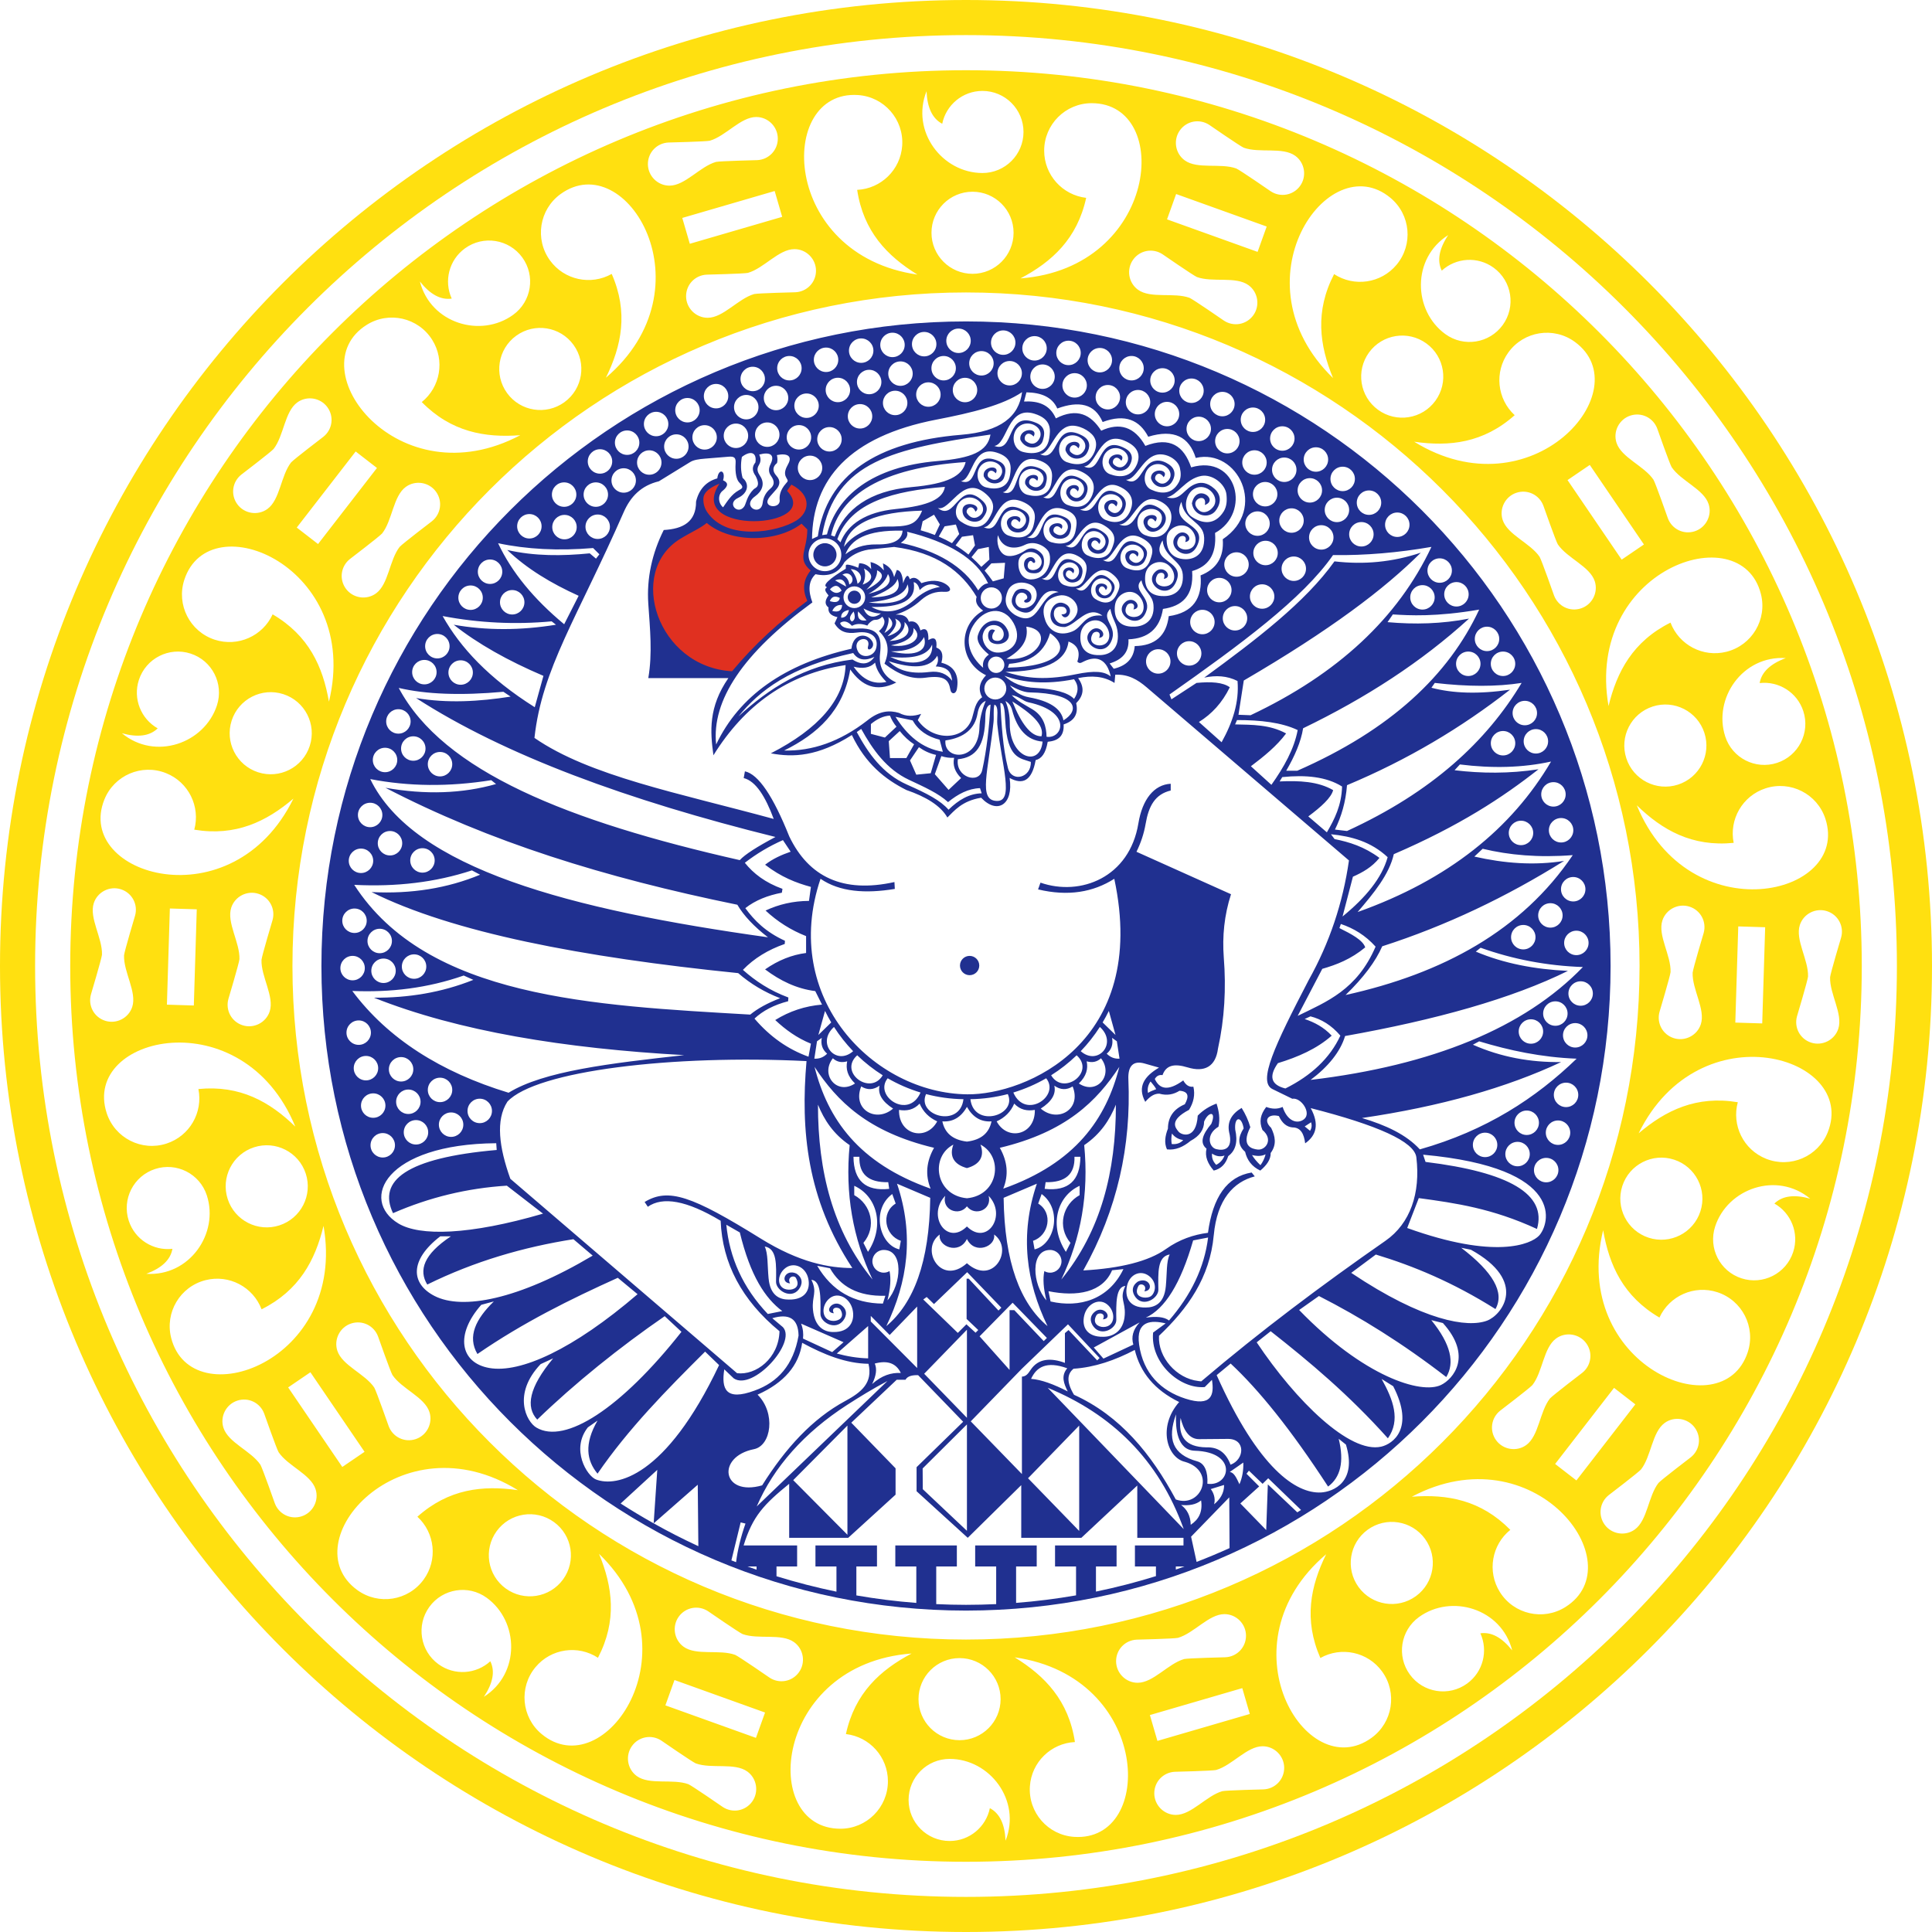 <?xml version="1.0" encoding="UTF-8"?>
<!DOCTYPE svg PUBLIC "-//W3C//DTD SVG 1.1//EN" "http://www.w3.org/Graphics/SVG/1.1/DTD/svg11.dtd">
<!-- Creator: CorelDRAW X5 -->
<svg xmlns="http://www.w3.org/2000/svg" xml:space="preserve" width="300px" height="300px" style="shape-rendering:geometricPrecision; text-rendering:geometricPrecision; image-rendering:optimizeQuality; fill-rule:evenodd; clip-rule:evenodd"
viewBox="0 0 300 300"
 xmlns:xlink="http://www.w3.org/1999/xlink">
 <defs>
  <style type="text/css">
   <![CDATA[
    .fil1 {fill:#203090}
    .fil2 {fill:#E03020}
    .fil0 {fill:#FFE010}
   ]]>
  </style>
 </defs>
 <g id="Layer_x0020_1">
  <g id="_246070456">
   <g>
    <path id="_246054328" class="fil0" d="M150 10.904c76.82,0 139.096,62.275 139.096,139.096 0,76.82 -62.276,139.096 -139.096,139.096 -76.821,0 -139.096,-62.276 -139.096,-139.096 0,-76.821 62.275,-139.096 139.096,-139.096zm0 34.507c57.763,0 104.589,46.826 104.589,104.589 0,57.763 -46.826,104.589 -104.589,104.589 -57.763,0 -104.589,-46.826 -104.589,-104.589 0,-57.763 46.826,-104.589 104.589,-104.589zm-63.977 190.935c2.848,2.069 3.48,6.054 1.41,8.903 -2.069,2.848 -6.056,3.478 -8.903,1.41 -2.848,-2.069 -3.48,-6.056 -1.41,-8.903 2.069,-2.849 6.056,-3.48 8.903,-1.41zm-5.608 -4.954c-5.468,-0.787 -10.745,-0.2 -15.601,4.124 2.721,2.5 3.195,6.698 0.97,9.759 -2.393,3.295 -7.005,4.026 -10.3,1.631 -10.241,-7.441 6.661,-26.786 24.932,-15.515zm12.605 9.889c2.105,5.109 2.831,10.368 -0.168,16.137 -3.092,-2.023 -7.278,-1.453 -9.699,1.456 -2.607,3.13 -2.183,7.779 0.947,10.385 9.729,8.101 24.332,-13.035 8.92,-27.979zm-17.445 6.821c-2.848,-2.069 -6.834,-1.437 -8.902,1.41 -2.069,2.848 -1.439,6.834 1.409,8.903 2.496,1.813 5.864,1.552 8.053,-0.455 0.767,1.551 0.409,3.398 -0.999,5.52 5.685,-3.599 5.468,-11.725 0.439,-15.379zm29.159 12.771l14.062 5.049 -1.413 3.934 -14.062 -5.049 1.413 -3.934zm-5.852 14.914c-1.496,-1.088 -1.814,-3.203 -0.741,-4.68 1.072,-1.478 3.072,-1.809 4.558,-0.824 0,0 4.768,3.294 5.341,3.537 2.437,0.886 6.044,-0.164 8.007,1.263 1.498,1.087 1.814,3.202 0.742,4.678 -1.074,1.478 -3.072,1.811 -4.559,0.826 0,0 -4.768,-3.294 -5.341,-3.539 -2.435,-0.885 -6.044,0.165 -8.007,-1.261zm7.263 -20.085c-1.496,-1.087 -1.814,-3.202 -0.742,-4.678 1.074,-1.478 3.072,-1.811 4.559,-0.826 0,0 4.768,3.295 5.341,3.539 2.435,0.886 6.044,-0.164 8.007,1.261 1.496,1.088 1.814,3.203 0.741,4.68 -1.072,1.478 -3.072,1.811 -4.558,0.824 0,0 -4.768,-3.294 -5.341,-3.537 -2.437,-0.886 -6.044,0.164 -8.007,-1.263zm-58.665 -73.459c1.088,3.347 -0.745,6.944 -4.093,8.031 -3.348,1.088 -6.944,-0.744 -8.031,-4.093 -1.088,-3.347 0.744,-6.944 4.093,-8.031 3.347,-1.088 6.943,0.744 8.031,4.093zm-1.625 -7.304c-3.963,-3.85 -8.576,-6.476 -15.047,-5.833 0.732,3.622 -1.352,7.297 -4.951,8.466 -3.873,1.259 -8.034,-0.861 -9.292,-4.735 -3.913,-12.039 21.134,-17.756 29.29,2.102zm4.383 15.41c-1.3,5.37 -3.802,10.051 -9.62,12.958 -1.312,-3.456 -5.034,-5.454 -8.702,-4.525 -3.948,1 -6.338,5.011 -5.339,8.96 3.109,12.272 27.346,3.756 23.661,-17.393zm-18.122 -4.735c-1.088,-3.348 -4.683,-5.18 -8.031,-4.093 -3.347,1.088 -5.18,4.683 -4.093,8.031 0.953,2.934 3.832,4.703 6.782,4.364 -0.292,1.707 -1.667,2.989 -4.052,3.88 6.715,0.43 11.315,-6.272 9.394,-12.183zm16.083 27.47l8.409 12.352 -3.456 2.352 -8.408 -12.351 3.455 -2.353zm-13.5 8.627c-0.572,-1.76 0.415,-3.658 2.151,-4.221 1.736,-0.565 3.549,0.341 4.173,2.011 0,0 1.922,5.468 2.242,6.001 1.449,2.148 4.985,3.42 5.735,5.728 0.572,1.759 -0.415,3.657 -2.151,4.22 -1.736,0.565 -3.549,-0.341 -4.173,-2.011 0,0 -1.922,-5.467 -2.242,-6.002 -1.45,-2.147 -4.985,-3.419 -5.735,-5.726zm17.68 -11.98c-0.572,-1.76 0.415,-3.658 2.151,-4.221 1.737,-0.565 3.549,0.341 4.173,2.011 0,0 1.922,5.468 2.242,6.002 1.45,2.148 4.985,3.419 5.735,5.727 0.572,1.76 -0.415,3.657 -2.151,4.221 -1.736,0.565 -3.549,-0.341 -4.173,-2.013 0,0 -1.922,-5.467 -2.241,-6.001 -1.45,-2.148 -4.987,-3.42 -5.737,-5.727zm-4.279 -93.909c-1.088,3.348 -4.683,5.18 -8.031,4.093 -3.348,-1.088 -5.18,-4.684 -4.093,-8.031 1.088,-3.348 4.683,-5.18 8.031,-4.093 3.348,1.088 5.18,4.683 4.093,8.031zm2.978 -6.863c-0.941,-5.445 -3.13,-10.28 -8.744,-13.564 -1.537,3.36 -5.382,5.108 -8.982,3.939 -3.873,-1.259 -5.993,-5.419 -4.734,-9.293 3.912,-12.04 27.534,-1.943 22.46,18.918zm-5.511 15.043c-4.208,3.581 -8.983,5.897 -15.399,4.828 0.97,-3.566 -0.867,-7.371 -4.381,-8.776 -3.782,-1.512 -8.074,0.33 -9.585,4.111 -4.698,11.755 19.916,19.113 29.365,-0.164zm-11.877 -14.483c1.088,-3.347 -0.744,-6.944 -4.091,-8.031 -3.348,-1.088 -6.944,0.744 -8.033,4.093 -0.953,2.934 0.335,6.057 2.921,7.518 -1.238,1.208 -3.105,1.439 -5.558,0.756 5.179,4.294 12.841,1.578 14.761,-4.335zm-3.135 31.678l-0.457 14.935 -4.179 -0.129 0.457 -14.934 4.179 0.128zm-15.992 -0.957c0.572,-1.76 2.485,-2.715 4.221,-2.151 1.736,0.563 2.67,2.362 2.193,4.08 0,0 -1.661,5.554 -1.715,6.174 -0.09,2.59 2.024,5.698 1.274,8.004 -0.572,1.76 -2.485,2.715 -4.221,2.151 -1.737,-0.563 -2.67,-2.362 -2.193,-4.081 0,0 1.659,-5.552 1.714,-6.172 0.09,-2.59 -2.023,-5.696 -1.273,-8.004zm21.345 0.7c0.572,-1.76 2.485,-2.715 4.221,-2.151 1.736,0.563 2.67,2.362 2.193,4.08 0,0 -1.661,5.554 -1.715,6.174 -0.09,2.59 2.023,5.696 1.274,8.004 -0.572,1.76 -2.485,2.715 -4.221,2.151 -1.737,-0.563 -2.67,-2.362 -2.193,-4.081 0,0 1.659,-5.552 1.715,-6.172 0.089,-2.59 -2.024,-5.698 -1.274,-8.004zm51.736 -78.491c-2.848,2.068 -6.834,1.437 -8.903,-1.41 -2.069,-2.849 -1.437,-6.834 1.41,-8.903 2.848,-2.069 6.834,-1.439 8.903,1.41 2.069,2.848 1.437,6.834 -1.41,8.903zm6.444 -3.803c2.438,-4.958 3.51,-10.158 0.899,-16.113 -3.219,1.815 -7.358,0.969 -9.582,-2.093 -2.394,-3.295 -1.664,-7.907 1.631,-10.3 10.242,-7.441 23.418,14.613 7.052,28.506zm-13.3 8.931c-5.51,0.423 -10.735,-0.51 -15.296,-5.146 2.881,-2.315 3.631,-6.472 1.613,-9.674 -2.171,-3.446 -6.725,-4.48 -10.171,-2.308 -10.711,6.749 4.878,27.169 23.854,17.128zm-1.097 -18.699c2.849,-2.068 3.48,-6.054 1.41,-8.902 -2.069,-2.848 -6.054,-3.48 -8.903,-1.41 -2.494,1.813 -3.288,5.096 -2.055,7.798 -1.713,0.25 -3.358,-0.66 -4.942,-2.655 1.667,6.519 9.462,8.824 14.49,5.17zm-21.156 23.786l-9.148 11.813 -3.306 -2.559 9.149 -11.813 3.305 2.559zm-12.376 -10.174c1.498,-1.088 3.607,-0.736 4.68,0.741 1.074,1.478 0.772,3.481 -0.624,4.59 0,0 -4.607,3.517 -5.016,3.986 -1.594,2.043 -1.711,5.799 -3.674,7.225 -1.496,1.088 -3.606,0.736 -4.678,-0.741 -1.074,-1.478 -0.772,-3.481 0.624,-4.59 0,0 4.606,-3.517 5.015,-3.986 1.594,-2.043 1.711,-5.799 3.674,-7.225zm16.857 13.113c1.498,-1.088 3.607,-0.736 4.68,0.741 1.074,1.478 0.772,3.482 -0.624,4.591 0,0 -4.607,3.516 -5.016,3.986 -1.594,2.043 -1.711,5.798 -3.674,7.225 -1.496,1.088 -3.606,0.736 -4.68,-0.742 -1.072,-1.476 -0.771,-3.481 0.625,-4.59 0,0 4.606,-3.517 5.015,-3.986 1.596,-2.043 1.711,-5.799 3.674,-7.225zm87.999 -33.085c-3.521,0 -6.374,-2.854 -6.374,-6.374 0,-3.52 2.854,-6.373 6.374,-6.373 3.52,0 6.373,2.854 6.373,6.373 0,3.52 -2.854,6.374 -6.373,6.374zm7.448 0.711c4.886,-2.578 8.81,-6.154 10.198,-12.508 -3.671,-0.423 -6.522,-3.541 -6.522,-7.325 0,-4.072 3.302,-7.375 7.375,-7.374 12.659,0 10.356,25.586 -11.05,27.207zm-16.01 -0.593c-4.707,-2.896 -8.385,-6.722 -9.351,-13.154 3.691,-0.18 6.742,-3.103 6.992,-6.878 0.268,-4.064 -2.807,-7.577 -6.872,-7.846 -12.632,-0.836 -12.024,24.847 9.23,27.878zm10.103 -15.771c3.52,0 6.373,-2.854 6.373,-6.373 0,-3.521 -2.854,-6.374 -6.373,-6.374 -3.085,0 -5.656,2.191 -6.247,5.101 -1.532,-0.806 -2.328,-2.509 -2.437,-5.054 -2.484,6.254 2.467,12.7 8.683,12.7zm-31.096 6.807l-14.346 4.181 -1.169 -4.013 14.346 -4.18 1.169 4.012zm-4.032 -15.504c1.851,0 3.351,1.525 3.35,3.35 0,1.826 -1.421,3.27 -3.202,3.347 0,0 -5.794,0.137 -6.4,0.276 -2.492,0.716 -4.794,3.685 -7.22,3.685 -1.851,0 -3.35,-1.525 -3.35,-3.35 0,-1.826 1.421,-3.269 3.203,-3.347 0,0 5.793,-0.137 6.4,-0.276 2.491,-0.716 4.793,-3.685 7.219,-3.685zm5.93 20.517c1.85,-0.001 3.35,1.524 3.35,3.35 0,1.826 -1.422,3.269 -3.203,3.346 0,0 -5.794,0.138 -6.4,0.278 -2.491,0.716 -4.793,3.685 -7.219,3.685 -1.851,0 -3.351,-1.525 -3.351,-3.35 0,-1.826 1.422,-3.27 3.203,-3.347 0,0 5.794,-0.137 6.4,-0.276 2.492,-0.716 4.793,-3.685 7.22,-3.685zm90.632 24.952c-2.848,-2.069 -3.478,-6.054 -1.41,-8.903 2.069,-2.848 6.056,-3.478 8.903,-1.409 2.849,2.068 3.48,6.054 1.41,8.902 -2.069,2.849 -6.054,3.48 -8.903,1.41zm5.608 4.954c5.47,0.787 10.745,0.2 15.602,-4.124 -2.722,-2.499 -3.195,-6.698 -0.971,-9.759 2.394,-3.295 7.006,-4.025 10.3,-1.631 10.242,7.441 -6.661,26.786 -24.932,15.515zm-12.604 -9.889c-2.105,-5.109 -2.832,-10.367 0.167,-16.137 3.092,2.023 7.278,1.453 9.699,-1.456 2.607,-3.129 2.183,-7.779 -0.947,-10.385 -9.728,-8.101 -24.332,13.035 -8.918,27.979zm17.444 -6.821c2.848,2.069 6.834,1.437 8.903,-1.41 2.069,-2.848 1.437,-6.834 -1.41,-8.903 -2.496,-1.813 -5.864,-1.552 -8.052,0.455 -0.767,-1.551 -0.409,-3.398 0.998,-5.52 -5.685,3.599 -5.468,11.725 -0.439,15.379zm-29.159 -12.771l-14.062 -5.049 1.413 -3.934 14.063 5.049 -1.414 3.934zm5.852 -14.914c1.496,1.088 1.814,3.203 0.741,4.68 -1.072,1.478 -3.071,1.811 -4.558,0.824 0,0 -4.768,-3.294 -5.341,-3.537 -2.435,-0.886 -6.044,0.164 -8.007,-1.263 -1.496,-1.087 -1.814,-3.202 -0.741,-4.678 1.072,-1.478 3.072,-1.811 4.558,-0.826 0,0 4.768,3.295 5.341,3.539 2.437,0.885 6.044,-0.164 8.007,1.261zm-7.263 20.085c1.498,1.087 1.814,3.202 0.742,4.678 -1.074,1.478 -3.072,1.811 -4.559,0.826 0,0 -4.768,-3.295 -5.34,-3.539 -2.437,-0.885 -6.045,0.164 -8.007,-1.261 -1.498,-1.088 -1.814,-3.203 -0.742,-4.68 1.074,-1.478 3.072,-1.809 4.559,-0.824 0,0 4.768,3.294 5.34,3.537 2.437,0.886 6.044,-0.164 8.007,1.263zm58.666 73.459c-1.088,-3.347 0.744,-6.944 4.093,-8.031 3.347,-1.088 6.943,0.744 8.031,4.093 1.088,3.348 -0.745,6.944 -4.093,8.031 -3.348,1.088 -6.944,-0.744 -8.031,-4.093zm1.625 7.304c3.963,3.85 8.575,6.477 15.046,5.833 -0.732,-3.622 1.352,-7.297 4.951,-8.466 3.874,-1.259 8.034,0.861 9.293,4.735 3.912,12.04 -21.135,17.756 -29.29,-2.102zm-4.384 -15.41c1.3,-5.37 3.803,-10.051 9.621,-12.957 1.311,3.455 5.034,5.453 8.702,4.524 3.947,-1 6.338,-5.011 5.337,-8.96 -3.109,-12.272 -27.346,-3.756 -23.661,17.393zm18.122 4.735c1.088,3.348 4.684,5.18 8.031,4.093 3.348,-1.088 5.18,-4.683 4.093,-8.031 -0.953,-2.933 -3.832,-4.703 -6.782,-4.364 0.292,-1.707 1.667,-2.989 4.054,-3.88 -6.715,-0.43 -11.316,6.272 -9.396,12.183zm-16.083 -27.47l-8.408 -12.352 3.455 -2.352 8.408 12.351 -3.455 2.353zm13.5 -8.626c0.572,1.759 -0.415,3.657 -2.151,4.22 -1.736,0.565 -3.549,-0.34 -4.173,-2.011 0,0 -1.92,-5.468 -2.241,-6.001 -1.45,-2.148 -4.987,-3.42 -5.737,-5.727 -0.572,-1.76 0.416,-3.658 2.152,-4.221 1.736,-0.565 3.548,0.341 4.172,2.011 0,0 1.922,5.468 2.242,6.002 1.45,2.147 4.987,3.419 5.735,5.727zm-17.68 11.979c0.572,1.76 -0.415,3.658 -2.151,4.221 -1.736,0.565 -3.549,-0.341 -4.173,-2.011 0,0 -1.92,-5.468 -2.241,-6.002 -1.45,-2.147 -4.987,-3.419 -5.737,-5.727 -0.572,-1.759 0.415,-3.657 2.151,-4.221 1.736,-0.565 3.549,0.341 4.173,2.013 0,0 1.922,5.467 2.241,6.001 1.452,2.148 4.987,3.419 5.737,5.727zm4.279 93.909c1.088,-3.347 4.684,-5.18 8.031,-4.093 3.348,1.088 5.18,4.684 4.093,8.031 -1.088,3.348 -4.683,5.18 -8.031,4.093 -3.347,-1.088 -5.179,-4.683 -4.093,-8.031zm-2.978 6.865c0.943,5.444 3.13,10.28 8.744,13.564 1.537,-3.361 5.383,-5.109 8.982,-3.94 3.873,1.259 5.993,5.42 4.735,9.293 -3.913,12.04 -27.535,1.943 -22.461,-18.916zm5.511 -15.044c4.208,-3.581 8.985,-5.897 15.399,-4.827 -0.97,3.566 0.867,7.37 4.382,8.774 3.782,1.512 8.073,-0.33 9.585,-4.111 4.698,-11.754 -19.916,-19.113 -29.366,0.164zm11.877 14.483c-1.088,3.347 0.744,6.944 4.093,8.031 3.348,1.088 6.944,-0.744 8.031,-4.093 0.953,-2.933 -0.335,-6.057 -2.921,-7.518 1.239,-1.208 3.105,-1.439 5.559,-0.756 -5.18,-4.294 -12.841,-1.578 -14.763,4.335zm3.136 -31.678l0.457 -14.934 4.178 0.128 -0.457 14.935 -4.178 -0.129zm15.992 0.957c-0.573,1.76 -2.485,2.715 -4.221,2.151 -1.737,-0.563 -2.67,-2.361 -2.193,-4.08 0,0 1.659,-5.554 1.714,-6.174 0.09,-2.59 -2.023,-5.696 -1.273,-8.004 0.572,-1.76 2.485,-2.715 4.221,-2.151 1.736,0.565 2.67,2.362 2.192,4.081 0,0 -1.659,5.552 -1.714,6.172 -0.09,2.59 2.023,5.698 1.274,8.004zm-21.346 -0.7c-0.572,1.76 -2.485,2.715 -4.221,2.151 -1.736,-0.563 -2.67,-2.362 -2.192,-4.08 0,0 1.659,-5.554 1.714,-6.174 0.09,-2.59 -2.023,-5.696 -1.273,-8.004 0.572,-1.76 2.485,-2.715 4.221,-2.151 1.736,0.563 2.67,2.362 2.192,4.081 0,0 -1.659,5.552 -1.714,6.172 -0.09,2.59 2.023,5.698 1.273,8.004zm-51.736 78.493c2.848,-2.069 6.834,-1.439 8.903,1.41 2.069,2.848 1.437,6.834 -1.41,8.902 -2.848,2.069 -6.834,1.439 -8.903,-1.409 -2.069,-2.849 -1.437,-6.834 1.41,-8.903zm-6.444 3.802c-2.438,4.958 -3.509,10.158 -0.899,16.113 3.22,-1.815 7.358,-0.969 9.582,2.093 2.394,3.295 1.664,7.907 -1.631,10.302 -10.241,7.441 -23.418,-14.614 -7.052,-28.507zm13.302 -8.93c5.509,-0.424 10.734,0.51 15.295,5.145 -2.881,2.315 -3.631,6.474 -1.612,9.674 2.171,3.446 6.724,4.48 10.171,2.308 10.71,-6.748 -4.879,-27.168 -23.854,-17.127zm1.096 18.698c-2.848,2.069 -3.48,6.054 -1.41,8.902 2.069,2.849 6.056,3.48 8.903,1.41 2.496,-1.813 3.288,-5.096 2.055,-7.798 1.713,-0.25 3.358,0.661 4.942,2.655 -1.665,-6.519 -9.461,-8.824 -14.49,-5.17zm21.156 -23.785l9.149 -11.815 3.305 2.559 -9.149 11.813 -3.305 -2.558zm12.376 10.174c-1.496,1.087 -3.606,0.736 -4.68,-0.742 -1.072,-1.476 -0.771,-3.481 0.625,-4.59 0,0 4.606,-3.517 5.015,-3.986 1.594,-2.043 1.711,-5.799 3.674,-7.225 1.496,-1.088 3.606,-0.736 4.68,0.741 1.072,1.478 0.771,3.481 -0.625,4.591 0,0 -4.606,3.516 -5.015,3.985 -1.594,2.044 -1.711,5.799 -3.674,7.226zm-16.857 -13.114c-1.496,1.088 -3.606,0.736 -4.68,-0.741 -1.072,-1.478 -0.771,-3.481 0.625,-4.591 0,0 4.606,-3.516 5.015,-3.985 1.594,-2.043 1.711,-5.799 3.674,-7.226 1.496,-1.087 3.606,-0.735 4.68,0.742 1.072,1.476 0.771,3.481 -0.625,4.59 0,0 -4.606,3.517 -5.015,3.986 -1.594,2.043 -1.711,5.799 -3.674,7.225zm-87.998 33.086c3.52,0 6.373,2.854 6.373,6.373 0,3.521 -2.854,6.374 -6.373,6.374 -3.521,0 -6.374,-2.854 -6.374,-6.374 0,-3.52 2.854,-6.373 6.374,-6.373zm-7.449 -0.712c-4.886,2.58 -8.81,6.155 -10.198,12.508 3.671,0.423 6.522,3.541 6.522,7.325 0,4.072 -3.301,7.375 -7.375,7.375 -12.659,0 -10.356,-25.587 11.05,-27.208zm16.011 0.593c4.706,2.896 8.383,6.723 9.35,13.154 -3.691,0.18 -6.742,3.103 -6.991,6.879 -0.269,4.064 2.807,7.577 6.87,7.845 12.632,0.836 12.024,-24.847 -9.229,-27.878zm-10.104 15.771c-3.52,0 -6.373,2.854 -6.373,6.374 0,3.52 2.854,6.373 6.373,6.373 3.085,0 5.657,-2.19 6.247,-5.1 1.532,0.804 2.328,2.509 2.438,5.053 2.483,-6.253 -2.469,-12.7 -8.685,-12.7zm31.097 -6.807l14.345 -4.181 1.169 4.013 -14.345 4.181 -1.169 -4.013zm4.031 15.505c-1.85,0 -3.35,-1.525 -3.35,-3.351 0,-1.826 1.421,-3.269 3.203,-3.346 0,0 5.793,-0.138 6.4,-0.278 2.491,-0.716 4.793,-3.685 7.219,-3.685 1.851,0 3.35,1.525 3.35,3.35 0,1.826 -1.421,3.27 -3.203,3.347 0,0 -5.793,0.137 -6.4,0.276 -2.491,0.716 -4.793,3.686 -7.219,3.686zm-5.929 -20.517c-1.851,0 -3.351,-1.525 -3.351,-3.351 0,-1.825 1.422,-3.269 3.203,-3.346 0,0 5.794,-0.138 6.4,-0.278 2.492,-0.716 4.793,-3.685 7.22,-3.685 1.85,0 3.35,1.525 3.35,3.351 0,1.825 -1.422,3.269 -3.203,3.346 0,0 -5.794,0.138 -6.4,0.276 -2.491,0.716 -4.793,3.686 -7.219,3.686z"/>
    <path id="_246065440" class="fil0" d="M150 0c82.843,0 150,67.157 150,150 0,82.843 -67.157,150 -150,150 -82.843,0 -150,-67.157 -150,-150 0,-82.843 67.157,-150 150,-150zm0 5.45c79.833,0 144.55,64.717 144.55,144.55 0,79.833 -64.717,144.55 -144.55,144.55 -79.833,0 -144.55,-64.717 -144.55,-144.55 0,-79.833 64.717,-144.55 144.55,-144.55z"/>
   </g>
   <g>
    <path id="_246058864" class="fil1" d="M150 49.91c55.278,0 100.09,44.812 100.09,100.09 0,55.278 -44.812,100.09 -100.09,100.09 -55.278,0 -100.09,-44.812 -100.09,-100.09 0,-55.278 44.812,-100.09 100.09,-100.09zm90.745 90.337c1.048,0 1.897,0.849 1.897,1.898 0,1.048 -0.849,1.897 -1.897,1.897 -1.049,0 -1.898,-0.849 -1.898,-1.897 0,-1.049 0.849,-1.898 1.898,-1.898zm3.543 -4.067c1.048,0 1.897,0.85 1.897,1.898 0,1.048 -0.849,1.898 -1.897,1.898 -1.048,0 -1.898,-0.85 -1.898,-1.898 0,-1.048 0.85,-1.898 1.898,-1.898zm-8.109 -8.74c1.049,0 1.898,0.849 1.898,1.898 0,1.048 -0.849,1.897 -1.898,1.897 -1.048,0 -1.897,-0.849 -1.897,-1.897 0,-1.049 0.849,-1.898 1.897,-1.898zm6.226 -0.416c1.049,0 1.898,0.85 1.898,1.898 0,1.048 -0.849,1.898 -1.898,1.898 -1.048,0 -1.897,-0.85 -1.897,-1.898 0,-1.048 0.849,-1.898 1.897,-1.898zm-1.185 -5.572c1.048,0 1.897,0.849 1.897,1.897 0,1.049 -0.849,1.898 -1.897,1.898 -1.049,0 -1.898,-0.849 -1.898,-1.898 0,-1.048 0.849,-1.897 1.898,-1.897zm1.956 46.662c1.048,0 1.898,0.849 1.898,1.898 0,1.048 -0.85,1.897 -1.898,1.897 -1.048,0 -1.898,-0.849 -1.898,-1.897 0,-1.049 0.85,-1.898 1.898,-1.898zm1.423 -9.249c1.048,0 1.897,0.849 1.897,1.897 0,1.049 -0.849,1.898 -1.897,1.898 -1.048,0 -1.898,-0.849 -1.898,-1.898 0,-1.048 0.85,-1.897 1.898,-1.897zm-6.878 -0.593c1.048,0 1.897,0.849 1.897,1.897 0,1.049 -0.849,1.898 -1.897,1.898 -1.049,0 -1.898,-0.849 -1.898,-1.898 0,-1.048 0.849,-1.897 1.898,-1.897zm7.72 -5.898c1.048,0 1.898,0.849 1.898,1.898 0,1.048 -0.85,1.897 -1.898,1.897 -1.048,0 -1.898,-0.849 -1.898,-1.897 0,-1.049 0.85,-1.898 1.898,-1.898zm-3.925 3.111c1.048,0 1.897,0.85 1.897,1.898 0,1.048 -0.849,1.898 -1.897,1.898 -1.049,0 -1.898,-0.85 -1.898,-1.898 0,-1.048 0.849,-1.898 1.898,-1.898zm3.26 -10.968c1.049,0 1.898,0.849 1.898,1.897 0,1.048 -0.849,1.897 -1.898,1.897 -1.048,0 -1.897,-0.849 -1.897,-1.897 0,-1.048 0.849,-1.897 1.897,-1.897zm-8.241 -0.891c1.048,0 1.897,0.85 1.897,1.898 0,1.048 -0.849,1.898 -1.897,1.898 -1.049,0 -1.898,-0.85 -1.898,-1.898 0,-1.048 0.849,-1.898 1.898,-1.898zm3.557 36.168c1.048,0 1.897,0.85 1.897,1.898 0,1.048 -0.849,1.897 -1.897,1.897 -1.049,0 -1.898,-0.849 -1.898,-1.897 0,-1.048 0.849,-1.898 1.898,-1.898zm-9.487 -3.913c1.048,0 1.897,0.849 1.897,1.898 0,1.048 -0.849,1.897 -1.897,1.897 -1.049,0 -1.898,-0.849 -1.898,-1.897 0,-1.049 0.849,-1.898 1.898,-1.898zm6.462 -3.438c1.049,0 1.898,0.849 1.898,1.897 0,1.048 -0.849,1.898 -1.898,1.898 -1.048,0 -1.897,-0.85 -1.897,-1.898 0,-1.048 0.849,-1.897 1.897,-1.897zm4.863 1.541c1.048,0 1.897,0.849 1.897,1.897 0,1.049 -0.849,1.898 -1.897,1.898 -1.049,0 -1.898,-0.849 -1.898,-1.898 0,-1.048 0.849,-1.897 1.898,-1.897zm-6.285 3.32c1.048,0 1.897,0.849 1.897,1.897 0,1.049 -0.849,1.898 -1.897,1.898 -1.049,0 -1.898,-0.849 -1.898,-1.898 0,-1.048 0.849,-1.897 1.898,-1.897zm-49.505 -112.604c1.049,0 1.898,0.849 1.898,1.898 0,1.048 -0.849,1.897 -1.898,1.897 -1.048,0 -1.897,-0.849 -1.897,-1.897 0,-1.049 0.849,-1.898 1.897,-1.898zm9.843 26.029c1.048,0 1.897,0.849 1.897,1.897 0,1.048 -0.849,1.898 -1.897,1.898 -1.049,0 -1.898,-0.85 -1.898,-1.898 0,-1.048 0.849,-1.897 1.898,-1.897zm-6.645 -0.998c1.048,0 1.897,0.849 1.897,1.897 0,1.049 -0.849,1.898 -1.897,1.898 -1.049,0 -1.898,-0.849 -1.898,-1.898 0,-1.048 0.849,-1.897 1.898,-1.897zm34.215 -3.034c1.048,0 1.897,0.849 1.897,1.898 0,1.048 -0.849,1.897 -1.897,1.897 -1.049,0 -1.898,-0.849 -1.898,-1.897 0,-1.049 0.849,-1.898 1.898,-1.898zm-22.654 -0.286c1.048,0 1.897,0.849 1.897,1.897 0,1.049 -0.849,1.898 -1.897,1.898 -1.049,0 -1.898,-0.849 -1.898,-1.898 0,-1.048 0.849,-1.897 1.898,-1.897zm-8.894 -0.652c1.048,0 1.897,0.849 1.897,1.897 0,1.048 -0.849,1.898 -1.897,1.898 -1.049,0 -1.898,-0.85 -1.898,-1.898 0,-1.048 0.849,-1.897 1.898,-1.897zm24.965 -6.177c1.049,0 1.898,0.849 1.898,1.898 0,1.048 -0.849,1.897 -1.898,1.897 -1.048,0 -1.897,-0.849 -1.897,-1.897 0,-1.049 0.849,-1.898 1.897,-1.898zm-11.803 1.967c1.048,0 1.898,0.85 1.898,1.898 0,1.048 -0.85,1.898 -1.898,1.898 -1.048,0 -1.898,-0.85 -1.898,-1.898 0,-1.048 0.85,-1.898 1.898,-1.898zm7.411 -5.395c1.048,0 1.898,0.85 1.898,1.898 0,1.048 -0.85,1.897 -1.898,1.897 -1.048,0 -1.898,-0.849 -1.898,-1.897 0,-1.048 0.85,-1.898 1.898,-1.898zm-4.981 1.127c1.049,0 1.898,0.849 1.898,1.898 0,1.048 -0.849,1.897 -1.898,1.897 -1.048,0 -1.897,-0.849 -1.897,-1.897 0,-1.049 0.849,-1.898 1.897,-1.898zm0.894 -4.813c1.048,0 1.897,0.85 1.897,1.898 0,1.048 -0.849,1.897 -1.897,1.897 -1.048,0 -1.898,-0.849 -1.898,-1.897 0,-1.048 0.85,-1.898 1.898,-1.898zm2.906 8.597c1.048,0 1.897,0.85 1.897,1.898 0,1.048 -0.849,1.897 -1.897,1.897 -1.049,0 -1.898,-0.849 -1.898,-1.897 0,-1.048 0.849,-1.898 1.898,-1.898zm-14.883 2.906c1.049,0 1.898,0.849 1.898,1.897 0,1.049 -0.849,1.898 -1.898,1.898 -1.048,0 -1.897,-0.849 -1.897,-1.898 0,-1.048 0.849,-1.897 1.897,-1.897zm4.032 -5.04c1.048,0 1.898,0.849 1.898,1.897 0,1.049 -0.85,1.898 -1.898,1.898 -1.048,0 -1.897,-0.849 -1.897,-1.898 0,-1.048 0.849,-1.897 1.897,-1.897zm3.79 -9.477c1.049,0 1.898,0.85 1.898,1.898 0,1.048 -0.849,1.898 -1.898,1.898 -1.048,0 -1.897,-0.85 -1.897,-1.898 0,-1.048 0.849,-1.898 1.897,-1.898zm-0.944 4.793c1.048,0 1.897,0.849 1.897,1.898 0,1.048 -0.849,1.897 -1.897,1.897 -1.049,0 -1.898,-0.849 -1.898,-1.897 0,-1.049 0.849,-1.898 1.898,-1.898zm-8.124 5.158c1.049,0 1.898,0.85 1.898,1.898 0,1.048 -0.849,1.898 -1.898,1.898 -1.048,0 -1.897,-0.85 -1.897,-1.898 0,-1.048 0.849,-1.898 1.897,-1.898zm1.186 -4.565c1.049,0 1.898,0.849 1.898,1.898 0,1.048 -0.849,1.897 -1.898,1.897 -1.048,0 -1.897,-0.849 -1.897,-1.897 0,-1.049 0.849,-1.898 1.897,-1.898zm2.965 -3.795c1.049,0 1.898,0.849 1.898,1.898 0,1.048 -0.849,1.897 -1.898,1.897 -1.048,0 -1.897,-0.849 -1.897,-1.897 0,-1.049 0.849,-1.898 1.897,-1.898zm-0.3 -4.852c1.048,0 1.897,0.85 1.897,1.898 0,1.048 -0.849,1.898 -1.897,1.898 -1.048,0 -1.898,-0.85 -1.898,-1.898 0,-1.048 0.85,-1.898 1.898,-1.898zm-4.561 -2.915c1.048,0 1.898,0.849 1.898,1.898 0,1.048 -0.85,1.897 -1.898,1.897 -1.048,0 -1.898,-0.849 -1.898,-1.897 0,-1.049 0.85,-1.898 1.898,-1.898zm0.237 6.641c1.048,0 1.897,0.849 1.897,1.897 0,1.049 -0.849,1.898 -1.897,1.898 -1.049,0 -1.898,-0.849 -1.898,-1.898 0,-1.048 0.849,-1.897 1.898,-1.897zm-4.214 -3.311c1.048,0 1.898,0.849 1.898,1.897 0,1.049 -0.85,1.898 -1.898,1.898 -1.048,0 -1.898,-0.849 -1.898,-1.898 0,-1.048 0.85,-1.897 1.898,-1.897zm-0.767 -5.761c1.048,0 1.897,0.849 1.897,1.897 0,1.049 -0.849,1.898 -1.897,1.898 -1.048,0 -1.898,-0.849 -1.898,-1.898 0,-1.048 0.85,-1.897 1.898,-1.897zm1.956 33.262c1.049,0 1.898,0.849 1.898,1.898 0,1.048 -0.849,1.897 -1.898,1.897 -1.048,0 -1.897,-0.849 -1.897,-1.897 0,-1.049 0.849,-1.898 1.897,-1.898zm-7.115 5.456c1.049,0 1.898,0.849 1.898,1.897 0,1.048 -0.849,1.897 -1.898,1.897 -1.048,0 -1.897,-0.849 -1.897,-1.897 0,-1.048 0.849,-1.897 1.897,-1.897zm-4.802 1.245c1.049,0 1.898,0.849 1.898,1.897 0,1.049 -0.849,1.898 -1.898,1.898 -1.048,0 -1.897,-0.849 -1.897,-1.898 0,-1.048 0.849,-1.897 1.897,-1.897zm53.536 0.365c1.048,0 1.898,0.85 1.898,1.898 0,1.048 -0.85,1.898 -1.898,1.898 -1.048,0 -1.898,-0.85 -1.898,-1.898 0,-1.048 0.85,-1.898 1.898,-1.898zm-5.395 0c1.048,0 1.897,0.85 1.897,1.898 0,1.048 -0.849,1.898 -1.897,1.898 -1.048,0 -1.898,-0.85 -1.898,-1.898 0,-1.048 0.85,-1.898 1.898,-1.898zm2.909 -3.863c1.048,0 1.898,0.849 1.898,1.897 0,1.049 -0.85,1.898 -1.898,1.898 -1.048,0 -1.897,-0.849 -1.897,-1.898 0,-1.048 0.849,-1.897 1.897,-1.897zm-4.747 -6.927c1.048,0 1.897,0.849 1.897,1.898 0,1.048 -0.849,1.897 -1.897,1.897 -1.049,0 -1.898,-0.849 -1.898,-1.897 0,-1.049 0.849,-1.898 1.898,-1.898zm-5.277 0.475c1.048,0 1.897,0.849 1.897,1.897 0,1.048 -0.849,1.898 -1.897,1.898 -1.048,0 -1.898,-0.85 -1.898,-1.898 0,-1.048 0.85,-1.897 1.898,-1.897zm-92.609 -36.889c1.049,0 1.898,0.849 1.898,1.897 0,1.049 -0.849,1.898 -1.898,1.898 -1.048,0 -1.897,-0.849 -1.897,-1.898 0,-1.048 0.849,-1.897 1.897,-1.897zm52.943 8.43c1.049,0 1.898,0.849 1.898,1.897 0,1.049 -0.849,1.898 -1.898,1.898 -1.048,0 -1.897,-0.849 -1.897,-1.898 0,-1.048 0.849,-1.897 1.897,-1.897zm3.8 -3.627c1.048,0 1.897,0.849 1.897,1.898 0,1.048 -0.849,1.897 -1.897,1.897 -1.049,0 -1.898,-0.849 -1.898,-1.897 0,-1.049 0.849,-1.898 1.898,-1.898zm-4.506 -1.6c1.048,0 1.897,0.849 1.897,1.897 0,1.048 -0.849,1.898 -1.897,1.898 -1.049,0 -1.898,-0.85 -1.898,-1.898 0,-1.048 0.849,-1.897 1.898,-1.897zm-3.795 3.379c1.048,0 1.897,0.849 1.897,1.898 0,1.048 -0.849,1.897 -1.897,1.897 -1.049,0 -1.898,-0.849 -1.898,-1.897 0,-1.049 0.849,-1.898 1.898,-1.898zm-1.009 -5.277c1.049,0 1.898,0.849 1.898,1.898 0,1.048 -0.849,1.897 -1.898,1.897 -1.048,0 -1.897,-0.849 -1.897,-1.897 0,-1.049 0.849,-1.898 1.897,-1.898zm-3.676 4.506c1.048,0 1.897,0.85 1.897,1.898 0,1.048 -0.849,1.898 -1.897,1.898 -1.048,0 -1.898,-0.85 -1.898,-1.898 0,-1.048 0.85,-1.898 1.898,-1.898zm-5.158 -1.838c1.048,0 1.897,0.85 1.897,1.898 0,1.048 -0.849,1.898 -1.897,1.898 -1.049,0 -1.898,-0.85 -1.898,-1.898 0,-1.048 0.849,-1.898 1.898,-1.898zm-4.985 -1.354c1.049,0 1.898,0.85 1.898,1.898 0,1.048 -0.849,1.898 -1.898,1.898 -1.048,0 -1.897,-0.85 -1.897,-1.898 0,-1.048 0.849,-1.898 1.897,-1.898zm8.898 -2.559c1.048,0 1.897,0.849 1.897,1.897 0,1.049 -0.849,1.898 -1.897,1.898 -1.049,0 -1.898,-0.849 -1.898,-1.898 0,-1.048 0.849,-1.897 1.898,-1.897zm-4.863 -1.127c1.049,0 1.898,0.85 1.898,1.898 0,1.048 -0.849,1.897 -1.898,1.897 -1.048,0 -1.897,-0.849 -1.897,-1.897 0,-1.048 0.849,-1.898 1.897,-1.898zm-5.276 -0.711c1.048,0 1.897,0.849 1.897,1.898 0,1.048 -0.849,1.897 -1.897,1.897 -1.049,0 -1.898,-0.849 -1.898,-1.897 0,-1.049 0.849,-1.898 1.898,-1.898zm-3.859 3.865c1.048,0 1.898,0.849 1.898,1.897 0,1.048 -0.85,1.898 -1.898,1.898 -1.048,0 -1.898,-0.85 -1.898,-1.898 0,-1.048 0.85,-1.897 1.898,-1.897zm-6.937 2.608c1.048,0 1.897,0.85 1.897,1.898 0,1.048 -0.849,1.897 -1.897,1.897 -1.048,0 -1.898,-0.849 -1.898,-1.897 0,-1.048 0.85,-1.898 1.898,-1.898zm-5.688 0.702c1.048,0 1.898,0.849 1.898,1.898 0,1.048 -0.85,1.897 -1.898,1.897 -1.048,0 -1.897,-0.849 -1.897,-1.897 0,-1.049 0.849,-1.898 1.897,-1.898zm-5.158 1.305c1.048,0 1.897,0.849 1.897,1.897 0,1.049 -0.849,1.898 -1.897,1.898 -1.049,0 -1.898,-0.849 -1.898,-1.898 0,-1.048 0.849,-1.897 1.898,-1.897zm7.53 -5.396c1.048,0 1.897,0.849 1.897,1.898 0,1.048 -0.849,1.897 -1.897,1.897 -1.048,0 -1.898,-0.849 -1.898,-1.897 0,-1.049 0.85,-1.898 1.898,-1.898zm-12.985 7.47c1.049,0 1.898,0.85 1.898,1.898 0,1.048 -0.849,1.898 -1.898,1.898 -1.048,0 -1.897,-0.85 -1.897,-1.898 0,-1.048 0.849,-1.898 1.897,-1.898zm-3.438 -4.09c1.048,0 1.897,0.849 1.897,1.897 0,1.049 -0.849,1.898 -1.897,1.898 -1.049,0 -1.898,-0.849 -1.898,-1.898 0,-1.048 0.849,-1.897 1.898,-1.897zm9.719 -2.539c1.048,0 1.898,0.849 1.898,1.897 0,1.049 -0.85,1.898 -1.898,1.898 -1.048,0 -1.898,-0.849 -1.898,-1.898 0,-1.048 0.85,-1.897 1.898,-1.897zm-4.863 1.304c1.049,0 1.898,0.849 1.898,1.898 0,1.048 -0.849,1.897 -1.898,1.897 -1.048,0 -1.897,-0.849 -1.897,-1.897 0,-1.049 0.849,-1.898 1.897,-1.898zm17.432 -2.906c1.049,0 1.898,0.85 1.898,1.898 0,1.048 -0.849,1.897 -1.898,1.897 -1.048,0 -1.897,-0.849 -1.897,-1.897 0,-1.048 0.849,-1.898 1.897,-1.898zm3.384 -3.211c1.048,0 1.898,0.849 1.898,1.897 0,1.049 -0.85,1.898 -1.898,1.898 -1.048,0 -1.897,-0.849 -1.897,-1.898 0,-1.048 0.849,-1.897 1.897,-1.897zm-6.941 -0.286c1.049,0 1.898,0.849 1.898,1.897 0,1.048 -0.849,1.898 -1.898,1.898 -1.048,0 -1.897,-0.85 -1.897,-1.898 0,-1.048 0.849,-1.897 1.897,-1.897zm-5.332 0.523c1.048,0 1.897,0.849 1.897,1.897 0,1.049 -0.849,1.898 -1.897,1.898 -1.048,0 -1.898,-0.849 -1.898,-1.898 0,-1.048 0.85,-1.897 1.898,-1.897zm-4.922 0.118c1.049,0 1.898,0.849 1.898,1.898 0,1.048 -0.849,1.897 -1.898,1.897 -1.048,0 -1.897,-0.849 -1.897,-1.897 0,-1.049 0.849,-1.898 1.897,-1.898zm-4.861 0.889c1.048,0 1.898,0.849 1.898,1.898 0,1.048 -0.85,1.897 -1.898,1.897 -1.048,0 -1.898,-0.849 -1.898,-1.897 0,-1.049 0.85,-1.898 1.898,-1.898zm-51.524 27.274c1.049,0 1.898,0.849 1.898,1.898 0,1.048 -0.849,1.897 -1.898,1.897 -1.048,0 -1.897,-0.849 -1.897,-1.897 0,-1.049 0.849,-1.898 1.897,-1.898zm43.579 -9.072c1.049,0 1.898,0.85 1.898,1.898 0,1.048 -0.849,1.898 -1.898,1.898 -1.048,0 -1.897,-0.85 -1.897,-1.898 0,-1.048 0.849,-1.898 1.897,-1.898zm3.02 -4.436c1.048,0 1.897,0.849 1.897,1.898 0,1.048 -0.849,1.897 -1.897,1.897 -1.049,0 -1.898,-0.849 -1.898,-1.897 0,-1.049 0.849,-1.898 1.898,-1.898zm-4.74 -0.307c1.049,0 1.898,0.85 1.898,1.898 0,1.048 -0.849,1.898 -1.898,1.898 -1.048,0 -1.897,-0.85 -1.897,-1.898 0,-1.048 0.849,-1.898 1.897,-1.898zm-8.181 -4.683c1.048,0 1.897,0.849 1.897,1.897 0,1.049 -0.849,1.898 -1.897,1.898 -1.048,0 -1.898,-0.849 -1.898,-1.898 0,-1.048 0.85,-1.897 1.898,-1.897zm3.261 4.269c1.048,0 1.897,0.849 1.897,1.898 0,1.048 -0.849,1.897 -1.897,1.897 -1.049,0 -1.898,-0.849 -1.898,-1.897 0,-1.049 0.849,-1.898 1.898,-1.898zm1.363 -5.692c1.049,0 1.898,0.849 1.898,1.897 0,1.049 -0.849,1.898 -1.898,1.898 -1.048,0 -1.897,-0.849 -1.897,-1.898 0,-1.048 0.849,-1.897 1.897,-1.897zm4.74 1.196c1.048,0 1.897,0.849 1.897,1.897 0,1.049 -0.849,1.898 -1.897,1.898 -1.048,0 -1.898,-0.849 -1.898,-1.898 0,-1.048 0.85,-1.897 1.898,-1.897zm-20.218 6.344c1.048,0 1.897,0.849 1.897,1.897 0,1.049 -0.849,1.898 -1.897,1.898 -1.049,0 -1.898,-0.849 -1.898,-1.898 0,-1.048 0.849,-1.897 1.898,-1.897zm1.723 -5.643c1.048,0 1.897,0.85 1.897,1.898 0,1.048 -0.849,1.897 -1.897,1.897 -1.048,0 -1.898,-0.849 -1.898,-1.897 0,-1.048 0.85,-1.898 1.898,-1.898zm-4.866 2.145c1.049,0 1.898,0.849 1.898,1.898 0,1.048 -0.849,1.897 -1.898,1.897 -1.048,0 -1.897,-0.849 -1.897,-1.897 0,-1.049 0.849,-1.898 1.897,-1.898zm9.309 -4.329c1.048,0 1.897,0.85 1.897,1.898 0,1.048 -0.849,1.898 -1.897,1.898 -1.049,0 -1.898,-0.85 -1.898,-1.898 0,-1.048 0.849,-1.898 1.898,-1.898zm5.692 -2.668c1.048,0 1.897,0.85 1.897,1.898 0,1.048 -0.849,1.898 -1.897,1.898 -1.048,0 -1.898,-0.85 -1.898,-1.898 0,-1.048 0.85,-1.898 1.898,-1.898zm-2.606 8.824c1.049,0 1.898,0.85 1.898,1.898 0,1.048 -0.849,1.898 -1.898,1.898 -1.048,0 -1.897,-0.85 -1.897,-1.898 0,-1.048 0.849,-1.898 1.897,-1.898zm-21.466 14.122c1.048,0 1.897,0.849 1.897,1.897 0,1.049 -0.849,1.898 -1.897,1.898 -1.049,0 -1.898,-0.849 -1.898,-1.898 0,-1.048 0.849,-1.897 1.898,-1.897zm4.036 -7.185c1.048,0 1.897,0.849 1.897,1.898 0,1.048 -0.849,1.897 -1.897,1.897 -1.048,0 -1.898,-0.849 -1.898,-1.897 0,-1.049 0.85,-1.898 1.898,-1.898zm0.534 -5.87c1.048,0 1.897,0.85 1.897,1.898 0,1.048 -0.849,1.897 -1.897,1.897 -1.049,0 -1.898,-0.849 -1.898,-1.897 0,-1.048 0.849,-1.898 1.898,-1.898zm-4.214 2.916c1.048,0 1.897,0.849 1.897,1.897 0,1.048 -0.849,1.898 -1.897,1.898 -1.048,0 -1.898,-0.85 -1.898,-1.898 0,-1.048 0.85,-1.897 1.898,-1.897zm7.652 0.168c1.049,0 1.898,0.849 1.898,1.897 0,1.049 -0.849,1.898 -1.898,1.898 -1.048,0 -1.897,-0.849 -1.897,-1.898 0,-1.048 0.849,-1.897 1.897,-1.897zm8.594 -3.904c1.048,0 1.897,0.849 1.897,1.898 0,1.048 -0.849,1.897 -1.897,1.897 -1.049,0 -1.898,-0.849 -1.898,-1.897 0,-1.049 0.849,-1.898 1.898,-1.898zm13.166 -10.742c1.049,0 1.898,0.849 1.898,1.898 0,1.048 -0.849,1.897 -1.898,1.897 -1.048,0 -1.897,-0.849 -1.897,-1.897 0,-1.049 0.849,-1.898 1.897,-1.898zm-30.06 19.625c1.048,0 1.898,0.85 1.898,1.898 0,1.048 -0.85,1.898 -1.898,1.898 -1.048,0 -1.897,-0.85 -1.897,-1.898 0,-1.048 0.849,-1.898 1.897,-1.898zm-4.866 5.05c1.049,0 1.898,0.849 1.898,1.897 0,1.049 -0.849,1.898 -1.898,1.898 -1.048,0 -1.897,-0.849 -1.897,-1.898 0,-1.048 0.849,-1.897 1.897,-1.897zm-0.054 -5.05c1.048,0 1.897,0.85 1.897,1.898 0,1.048 -0.849,1.898 -1.897,1.898 -1.049,0 -1.898,-0.85 -1.898,-1.898 0,-1.048 0.849,-1.898 1.898,-1.898zm-31.546 56.865c1.048,0 1.898,0.85 1.898,1.898 0,1.048 -0.85,1.898 -1.898,1.898 -1.048,0 -1.897,-0.85 -1.897,-1.898 0,-1.048 0.849,-1.898 1.897,-1.898zm5.811 -21.642c1.048,0 1.898,0.849 1.898,1.897 0,1.048 -0.85,1.898 -1.898,1.898 -1.048,0 -1.897,-0.85 -1.897,-1.898 0,-1.048 0.849,-1.897 1.897,-1.897zm6.463 6.64c1.049,0 1.898,0.85 1.898,1.898 0,1.048 -0.849,1.898 -1.898,1.898 -1.048,0 -1.897,-0.85 -1.897,-1.898 0,-1.048 0.849,-1.898 1.897,-1.898zm-2.727 14.943c1.048,0 1.898,0.85 1.898,1.898 0,1.048 -0.85,1.897 -1.898,1.897 -1.048,0 -1.898,-0.849 -1.898,-1.897 0,-1.048 0.85,-1.898 1.898,-1.898zm-5.04 -2.668c1.048,0 1.897,0.849 1.897,1.898 0,1.048 -0.849,1.897 -1.897,1.897 -1.049,0 -1.898,-0.849 -1.898,-1.897 0,-1.049 0.849,-1.898 1.898,-1.898zm-0.771 -12.927c1.048,0 1.898,0.85 1.898,1.898 0,1.048 -0.85,1.898 -1.898,1.898 -1.048,0 -1.897,-0.85 -1.897,-1.898 0,-1.048 0.849,-1.898 1.897,-1.898zm4.388 -1.779c1.048,0 1.898,0.85 1.898,1.898 0,1.048 -0.85,1.897 -1.898,1.897 -1.048,0 -1.898,-0.849 -1.898,-1.897 0,-1.048 0.85,-1.898 1.898,-1.898zm-6.7 10.318c1.048,0 1.898,0.849 1.898,1.897 0,1.049 -0.85,1.898 -1.898,1.898 -1.048,0 -1.898,-0.849 -1.898,-1.898 0,-1.048 0.85,-1.897 1.898,-1.897zm18.619 -37.773c1.049,0 1.898,0.85 1.898,1.898 0,1.048 -0.849,1.897 -1.898,1.897 -1.048,0 -1.897,-0.849 -1.897,-1.897 0,-1.048 0.849,-1.898 1.897,-1.898zm3.439 4.744c1.049,0 1.898,0.849 1.898,1.897 0,1.049 -0.849,1.898 -1.898,1.898 -1.048,0 -1.897,-0.849 -1.897,-1.898 0,-1.048 0.849,-1.897 1.897,-1.897zm-11.622 6.819c1.048,0 1.898,0.85 1.898,1.898 0,1.048 -0.85,1.898 -1.898,1.898 -1.048,0 -1.898,-0.85 -1.898,-1.898 0,-1.048 0.85,-1.898 1.898,-1.898zm3.618 4.091c1.048,0 1.897,0.85 1.897,1.898 0,1.048 -0.849,1.897 -1.897,1.897 -1.049,0 -1.898,-0.849 -1.898,-1.897 0,-1.048 0.849,-1.898 1.898,-1.898zm-5.634 -0.059c1.048,0 1.898,0.849 1.898,1.898 0,1.048 -0.85,1.897 -1.898,1.897 -1.048,0 -1.897,-0.849 -1.897,-1.897 0,-1.049 0.849,-1.898 1.897,-1.898zm7.175 -11.563c1.048,0 1.898,0.849 1.898,1.898 0,1.048 -0.85,1.897 -1.898,1.897 -1.049,0 -1.898,-0.849 -1.898,-1.897 0,-1.049 0.849,-1.898 1.898,-1.898zm-13.638 85.032c1.048,0 1.897,0.849 1.897,1.897 0,1.049 -0.849,1.898 -1.897,1.898 -1.048,0 -1.898,-0.849 -1.898,-1.898 0,-1.048 0.85,-1.897 1.898,-1.897zm5.159 -2.016c1.048,0 1.897,0.849 1.897,1.898 0,1.048 -0.849,1.897 -1.897,1.897 -1.049,0 -1.898,-0.849 -1.898,-1.897 0,-1.049 0.849,-1.898 1.898,-1.898zm9.902 -3.321c1.048,0 1.897,0.85 1.897,1.898 0,1.048 -0.849,1.898 -1.897,1.898 -1.048,0 -1.898,-0.85 -1.898,-1.898 0,-1.048 0.85,-1.898 1.898,-1.898zm-4.448 2.135c1.049,0 1.898,0.849 1.898,1.897 0,1.049 -0.849,1.898 -1.898,1.898 -1.048,0 -1.897,-0.849 -1.897,-1.898 0,-1.048 0.849,-1.897 1.897,-1.897zm-1.718 -5.396c1.048,0 1.897,0.849 1.897,1.898 0,1.048 -0.849,1.897 -1.897,1.897 -1.049,0 -1.898,-0.849 -1.898,-1.897 0,-1.049 0.849,-1.898 1.898,-1.898zm-6.048 -3.202c1.048,0 1.897,0.849 1.897,1.898 0,1.048 -0.849,1.897 -1.897,1.897 -1.049,0 -1.898,-0.849 -1.898,-1.897 0,-1.049 0.849,-1.898 1.898,-1.898zm1.126 5.041c1.049,0 1.898,0.849 1.898,1.897 0,1.048 -0.849,1.898 -1.898,1.898 -1.048,0 -1.897,-0.85 -1.897,-1.898 0,-1.048 0.849,-1.897 1.897,-1.897zm-5.454 0.593c1.048,0 1.897,0.849 1.897,1.897 0,1.049 -0.849,1.898 -1.897,1.898 -1.049,0 -1.898,-0.849 -1.898,-1.898 0,-1.048 0.849,-1.897 1.898,-1.897zm-1.127 -5.811c1.048,0 1.897,0.849 1.897,1.897 0,1.048 -0.849,1.898 -1.897,1.898 -1.049,0 -1.898,-0.85 -1.898,-1.898 0,-1.048 0.849,-1.897 1.898,-1.897zm-1.127 -5.515c1.048,0 1.897,0.849 1.897,1.897 0,1.048 -0.849,1.898 -1.897,1.898 -1.048,0 -1.898,-0.85 -1.898,-1.898 0,-1.048 0.85,-1.897 1.898,-1.897zm-0.948 -10.022c1.048,0 1.897,0.849 1.897,1.898 0,1.048 -0.849,1.897 -1.897,1.897 -1.049,0 -1.898,-0.849 -1.898,-1.897 0,-1.049 0.849,-1.898 1.898,-1.898zm4.209 -4.211c1.048,0 1.898,0.85 1.898,1.898 0,1.048 -0.85,1.898 -1.898,1.898 -1.048,0 -1.897,-0.85 -1.897,-1.898 0,-1.048 0.849,-1.898 1.897,-1.898zm5.336 3.973c1.049,0 1.898,0.849 1.898,1.898 0,1.048 -0.849,1.897 -1.898,1.897 -1.048,0 -1.897,-0.849 -1.897,-1.897 0,-1.049 0.849,-1.898 1.897,-1.898zm-4.743 0.652c1.049,0 1.898,0.85 1.898,1.898 0,1.048 -0.849,1.898 -1.898,1.898 -1.048,0 -1.897,-0.85 -1.897,-1.898 0,-1.048 0.849,-1.898 1.897,-1.898zm-4.506 -7.768c1.048,0 1.897,0.85 1.897,1.898 0,1.049 -0.849,1.898 -1.897,1.898 -1.049,0 -1.898,-0.849 -1.898,-1.898 0,-1.048 0.849,-1.898 1.898,-1.898zm181.726 -32.25c1.048,0 1.897,0.849 1.897,1.898 0,1.048 -0.849,1.897 -1.897,1.897 -1.049,0 -1.898,-0.849 -1.898,-1.897 0,-1.049 0.849,-1.898 1.898,-1.898zm-3.38 4.684c1.048,0 1.898,0.849 1.898,1.898 0,1.048 -0.85,1.897 -1.898,1.897 -1.048,0 -1.898,-0.849 -1.898,-1.897 0,-1.049 0.85,-1.898 1.898,-1.898zm5.099 -0.296c1.049,0 1.898,0.849 1.898,1.898 0,1.048 -0.849,1.897 -1.898,1.897 -1.048,0 -1.897,-0.849 -1.897,-1.897 0,-1.049 0.849,-1.898 1.897,-1.898zm-59.003 131.528c-3.043,0.946 -6.148,1.748 -9.309,2.4l0 -3.902 3.202 0 0 -3.26 -9.555 0 0 3.26 3.261 0 0 4.488c-3.058,0.53 -6.163,0.924 -9.309,1.168l0 -5.656 3.202 0 0 -3.26 -9.556 0 0 3.26 3.261 0 0 5.846c-1.552,0.072 -3.113,0.112 -4.684,0.112 -1.551,0 -3.091,-0.04 -4.624,-0.111l0 -5.848 3.202 0 0 -3.26 -9.556 0 0 3.26 3.261 0 0 5.662c-3.146,-0.242 -6.252,-0.635 -9.309,-1.165l0 -4.498 3.202 0 0 -3.26 -9.555 0 0 3.26 3.261 0 0 3.915c-3.161,-0.651 -6.266,-1.452 -9.309,-2.395l0 -1.52 3.202 0 0 -3.26 -8.308 0c1.41,-4.592 3.189,-6.398 7.074,-9.575l0 8.388 9.169 0 7.352 -6.699 0 -4.091 -6.878 -7.085 7.056 -6.67 1.363 0c0.315,-0.575 1.05,-0.73 1.957,-0.712l6.996 7.234 -7.233 7.055 0 3.736 7.945 7.233 8.308 -8.181 0 8.181 9.333 0 8.685 -8.122 0 8.122 7.174 0 0 1.187 -7.539 0 0 3.26 3.261 0 0 1.502zm22.539 -10.274c-0.195,0.12 -0.386,0.246 -0.582,0.365l-4.576 -4.339 -0.253 7.084 -0.006 0.002 -4.011 -4.123 2.926 -2.644 -1.969 -1.97 0.376 -0.474 2.122 2.039 0.874 -0.863 5.099 4.924zm-11.104 5.921c-1.681,0.762 -3.387,1.474 -5.117,2.144l-0.855 -3.917 5.929 -6.107 0.043 7.88zm-6.99 2.851c-0.449,0.164 -0.901,0.32 -1.352,0.477l0 -0.477 1.352 0zm-66.456 0.498c-0.471,-0.164 -0.944,-0.327 -1.413,-0.498l1.413 0 0 0.498zm-9.037 -3.646c-2.363,-1.091 -4.676,-2.275 -6.935,-3.543l6.842 -5.998 0.093 9.541zm-6.94 -3.546c-1.741,-0.978 -3.452,-2.003 -5.127,-3.08l5.689 -5.226 -0.562 8.307zm12.797 6.027c-0.242,-0.093 -0.485,-0.183 -0.726,-0.278 0.48,-2.017 0.959,-3.98 1.439,-5.897l0.749 0.182c-0.733,2.096 -1.227,4.096 -1.461,5.993zm45.335 -13.03l7.945 8.183 0 -16.364 -7.945 8.181zm-8.894 -8.835l7.945 8.183 0 -15.13c0.645,-0.03 0.953,-0.445 1.342,-1.037 1.188,-1.806 3.152,-1.911 5.336,-1.097l0 -4.624 0.563 -0.475 4.447 4.714 0.371 -0.37 -4.906 -5.233 -7.153 6.888 -7.945 8.181zm-7.47 7.313l0.02 3.22 6.857 6.465 0 -16.524 -6.878 6.839zm-20.099 1.818l8.419 8.479 0 -16.957 -8.419 8.478zm20.336 -16.522l6.64 6.84 0 -13.678 -6.64 6.839zm19.625 -11.223c4.499,1.037 9.03,-0.294 11.315,-5.028l-1.761 0.18c-1.453,3.45 -5.417,4.15 -9.873,3.253l0.319 1.596zm-0.067 -8c-3.137,0 -2.77,5.334 -0.578,7.826 -0.47,-1.877 -0.563,-3.378 -0.321,-4.544l0 0c0.263,0.156 0.57,0.246 0.899,0.246 0.974,0 1.765,-0.789 1.765,-1.765 0,-0.973 -0.79,-1.763 -1.765,-1.763zm-2.415 -0.089c3.122,-0.743 4.389,-6.164 1.096,-8.597l-0.534 1.482c2.365,1.444 1.669,4.978 -0.8,5.78l0.237 1.335zm5.572 -1.009c-2.109,-2.498 -1.192,-5.987 1.423,-7.411l0 -1.452c-3.493,1.584 -4.818,6.152 -2.134,10.257l0.711 -1.394zm-4.002 -8.389c3.67,0.399 5.511,-1.268 5.544,-4.981l-0.919 0c0.089,2.699 -1.404,4.012 -4.478,3.944l-0.148 1.037zm0.444 21.315c-4.238,-3.541 -6.691,-9.899 -6.819,-19.922l5.159 -2.194c-2.7,7.971 -1.649,15.252 1.659,22.116zm2.135 -7.233c6.158,-7.514 8.486,-16.797 8.478,-27.156 -0.963,2.366 -2.376,4.552 -4.92,6.285 0.73,7.515 -0.494,14.461 -3.557,20.871zm-9.013 -14.112c11.222,-3.967 15.977,-10.834 18.025,-18.914 -3.497,5.316 -8.249,10.107 -18.559,12.57 1.198,2.114 1.393,4.23 0.534,6.344zm16.395 -27.599l0.001 0 1.036 3.733 -1.998 -1.946 -0.002 0c0.345,-0.581 0.667,-1.176 0.964,-1.787zm-0.327 6.639c0.771,-0.656 1.01,-1.488 0.83,-2.46l0.742 0.534 0.415 2.698c-0.738,0.047 -1.406,-0.185 -1.987,-0.771zm-4.036 -0.387c2.67,2.353 5.784,-1.235 2.97,-3.764l-0.001 0c-0.866,1.351 -1.861,2.611 -2.969,3.763l0 0.001zm-0.292 5.013c2.815,1.876 5.443,-1.348 3.438,-3.913 -0.563,0.514 -1.265,0.75 -2.223,0.474 0.235,1.147 -0.027,2.293 -1.215,3.439zm-4.304 -1.272c1.918,3.242 6.914,-0.475 3.96,-3.104l-0.001 0c-1.206,1.165 -2.533,2.205 -3.959,3.103l0 0.001zm-1.611 5.171c2.609,2.267 6.393,0.158 4.951,-3.439 -0.948,0.592 -1.897,0.554 -2.846,-0.118 0.304,1.306 -0.43,2.487 -2.105,3.557zm-4.259 -2.493c1.847,4.264 7.325,0.56 5.1,-2.212l0 -0.001c-1.594,0.922 -3.304,1.668 -5.099,2.212l-0.001 0.001zm-2.589 4.479c1.641,3.1 5.999,2.178 5.929,-1.779 -1.172,0.195 -2.268,0.013 -3.202,-0.978 -0.543,1.284 -1.472,2.184 -2.727,2.757zm-4.077 -3.442c0.539,4.532 7.325,2.57 5.809,-0.794l-0.001 -0.001c-1.858,0.488 -3.802,0.762 -5.805,0.794l-0.002 0.001zm3.278 3.442c-1.628,0.117 -2.901,-0.63 -3.817,-2.252 -0.915,1.623 -2.189,2.369 -3.816,2.252 0.357,1.707 1.483,2.859 3.816,3.143 2.334,-0.283 3.461,-1.436 3.817,-3.143zm-1.713 3.609c0.677,1.812 -0.093,3.099 -2.105,3.646 -2.01,-0.547 -2.78,-1.834 -2.104,-3.646 -3.622,1.88 -2.851,7.873 2.104,8.33 4.956,-0.457 5.727,-6.45 2.105,-8.33zm1.267 7.952c0.574,2.228 -2.176,3.228 -3.372,1.631 -1.195,1.597 -3.944,0.596 -3.371,-1.631 -2.91,3.051 0.248,7.85 3.371,4.759 3.124,3.091 6.282,-1.708 3.372,-4.759zm0.844 6.004c0.335,1.87 -3.005,3.211 -4.217,0.697 -1.211,2.515 -4.551,1.173 -4.217,-0.697 -3.15,2.275 0.174,8.086 4.217,4.462 4.044,3.624 7.368,-2.187 4.217,-4.462zm-26.25 -34.714l-0.001 0 -1.036 3.733 1.998 -1.946 0.002 0c-0.345,-0.581 -0.667,-1.176 -0.964,-1.787zm0.326 6.639c-0.77,-0.656 -1.009,-1.488 -0.829,-2.46l-0.742 0.534 -0.415 2.698c0.738,0.047 1.407,-0.185 1.985,-0.771zm4.037 -0.387c-2.67,2.353 -5.784,-1.235 -2.97,-3.764l0.001 0c0.866,1.351 1.861,2.611 2.969,3.763l0 0.001zm0.292 5.013c-2.815,1.876 -5.443,-1.348 -3.438,-3.913 0.562,0.514 1.265,0.75 2.223,0.474 -0.235,1.147 0.027,2.293 1.215,3.439zm4.304 -1.272c-1.918,3.242 -6.914,-0.475 -3.96,-3.104l0.001 0c1.206,1.165 2.533,2.205 3.959,3.103l0 0.001zm1.611 5.171c-2.609,2.267 -6.393,0.158 -4.951,-3.439 0.948,0.592 1.897,0.554 2.845,-0.118 -0.302,1.306 0.431,2.487 2.106,3.557zm4.259 -2.493c-1.847,4.264 -7.325,0.56 -5.1,-2.212l0 -0.001c1.594,0.922 3.304,1.668 5.099,2.212l0.001 0.001zm6.666 1.037c-0.539,4.532 -7.325,2.57 -5.809,-0.794l0.001 -0.001c1.858,0.488 3.802,0.762 5.805,0.794l0.002 0.001zm-4.077 3.442c-1.641,3.1 -5.999,2.178 -5.929,-1.779 1.17,0.195 2.267,0.013 3.201,-0.978 0.544,1.284 1.473,2.184 2.728,2.757zm-1.023 10.45c-11.222,-3.967 -15.977,-10.834 -18.025,-18.914 3.497,5.316 8.249,10.107 18.559,12.57 -1.198,2.114 -1.393,4.23 -0.534,6.344zm-6.433 0.03c-3.67,0.399 -5.511,-1.268 -5.544,-4.981l0.919 0c-0.09,2.699 1.404,4.012 4.478,3.944l0.148 1.037zm-0.445 21.315c4.239,-3.541 6.692,-9.899 6.82,-19.922l-5.159 -2.194c2.699,7.971 1.649,15.252 -1.661,22.116zm-0.399 -11.829c3.137,0 2.77,5.334 0.578,7.826 0.47,-1.877 0.562,-3.378 0.321,-4.544l0 0c-0.263,0.156 -0.57,0.246 -0.899,0.246 -0.974,0 -1.765,-0.789 -1.765,-1.765 0,-0.973 0.79,-1.763 1.765,-1.763zm2.415 -0.089c-3.122,-0.743 -4.39,-6.164 -1.096,-8.597l0.534 1.482c-2.365,1.444 -1.669,4.978 0.8,5.78l-0.237 1.335zm-5.574 -1.009c2.111,-2.498 1.193,-5.987 -1.422,-7.411l0 -1.452c3.493,1.584 4.818,6.152 2.134,10.257l-0.712 -1.394zm1.423 5.693c-6.158,-7.514 -8.486,-16.797 -8.478,-27.156 0.963,2.366 2.376,4.552 4.92,6.285 -0.73,7.515 0.494,14.461 3.557,20.871zm1.602 3.735c-4.499,-0.032 -7.913,-1.963 -10.199,-5.87l1.987 0.386c1.596,2.804 4.313,4.389 8.597,4.269l-0.385 1.215zm-82.391 -48.544c5.512,7.391 13.762,12.607 24.268,15.804 5.447,-3.36 15.732,-4.564 27.265,-5.842 -18.544,-1.035 -35.013,-3.685 -48.163,-8.914 5.334,0.025 10.496,-0.8 15.43,-2.772l-1.498 -0.673c-5.558,1.951 -11.345,2.642 -17.302,2.396zm0.299 -16.479c6.485,0.331 12.591,-0.38 18.276,-2.246l1.273 0.673c-5.026,2.082 -10.628,3.012 -16.853,2.696 12.586,6.269 32.556,10.11 56.926,12.584 1.968,1.709 4.15,2.986 6.516,3.895 -1.942,0.751 -3.5,1.597 -4.643,2.546 -24.417,-1.423 -50.154,-2.568 -61.495,-20.148zm4.851 -15.073c6.223,1.106 11.946,0.909 17.171,-0.581l-0.749 -0.599c-6.562,1.048 -12.82,0.98 -18.782,-0.169 6.764,13.968 31.11,20.276 61.758,24.568 -2.185,-1.685 -3.77,-3.371 -4.756,-5.056 -20.672,-4.221 -38.539,-9.797 -54.641,-18.163zm2.06 -15.505c4.225,0.994 9.632,1.202 16.253,0.599l1.123 0.75c-4.893,0.768 -9.787,1.055 -14.681,0.224 13.746,8.88 32.87,15.888 55.803,21.572 -2.807,1.487 -4.733,2.707 -5.543,3.595 -26.559,-6.015 -46.022,-13.709 -52.956,-26.74zm6.816 -11.16c2.757,4.902 7.155,9.654 14.306,14.157l1.349 -4.869c-5.524,-2.354 -10.206,-4.988 -13.932,-7.941 5.092,0.907 10.389,0.891 15.88,0l-0.674 -0.524c-5.642,0.524 -11.285,0.25 -16.928,-0.823zm8.614 -11.31c2.107,4.498 5.557,8.685 10.261,12.584l2.246 -4.42c-4.24,-1.918 -8.044,-4.199 -11.086,-7.115 4.27,0.977 8.539,0.946 12.809,0.524l0.973 0.823 0.524 -0.673 -0.973 -0.974c-5.421,0.452 -10.335,0.196 -14.755,-0.749zm38.313 49.623c1.799,-1.396 3.768,-2.575 5.917,-3.521l1.198 1.798c-1.407,0.485 -2.763,1.088 -3.97,2.023 2.491,1.92 4.826,2.825 7.116,3.445l-0.3 2.172c-2.452,0.013 -4.689,0.535 -6.741,1.498 1.847,1.723 3.945,3.046 6.292,3.97l0 2.622c-2.197,0.276 -4.32,1.122 -6.367,2.546 2.344,1.765 4.896,3.005 7.791,3.371l1.048 2.098c-2.649,0.217 -5.065,1.03 -7.265,2.396 1.584,1.487 3.359,2.783 5.543,3.67l-0.374 2.022c-3.167,-1.133 -5.972,-3.085 -8.389,-5.916 1.299,-1.219 3.027,-2.127 5.224,-2.696l0.038 -0.581c-2.88,-1.069 -5.128,-2.57 -7.059,-4.289 1.734,-1.799 3.915,-3.125 6.497,-4.025l0.028 -0.496c-2.995,-1.364 -4.755,-3.152 -6.151,-5.066 1.553,-1.215 3.471,-1.981 5.674,-2.396l0.093 -0.6c-2.683,-0.965 -4.506,-2.379 -5.842,-4.044zm77.477 -28.304l-0.824 5.319 1.873 0.074c13.569,-6.41 22.909,-15.137 28.088,-26.141 -5.15,0.894 -10.253,1.341 -15.28,1.274 -4.688,6.771 -14.431,13.934 -25.391,21.646l0.299 0.749 3.895 -2.546c2.259,-0.221 4.107,-0.104 5.168,0.674 -1.181,2.422 -2.813,4.168 -4.794,5.393l3.521 3.145c1.717,-3.082 2.752,-6.23 2.472,-9.513 -1.617,-0.817 -3.353,-0.905 -5.168,-0.523 8.044,-5.875 15.713,-11.714 20.223,-18.052 4.569,0.534 9.04,0.116 13.408,-1.349 -5.6,5.611 -14.099,12.041 -27.489,19.85zm9.213 7.415c-0.33,2.088 -1.293,4.304 -2.621,6.592l1.722 0c14.519,-6.359 23.508,-14.863 28.238,-25.017 -6.689,1.148 -10.841,0.908 -13.407,0.749l-0.824 1.199c4.218,0.377 8.435,0.272 12.653,-0.55 -7.354,6.704 -16.01,12.322 -25.761,17.028zm4.944 15.73c0.997,-2.003 1.674,-4.287 1.872,-6.891 9.364,-3.918 17.752,-8.917 25.317,-14.831 -4.893,0.724 -8.913,0.574 -12.209,-0.3l0.524 -0.749c5.087,0.593 9.594,0.606 13.482,0 -5.426,9.054 -13.898,16.937 -27.115,22.995l-1.872 -0.224zm33.556 -10.561c-6.124,10.414 -15.922,18.348 -30.037,23.369 2.512,-2.924 4.918,-5.862 5.619,-8.988 10.193,-4.394 16.876,-8.789 22.471,-13.182 -4.553,0.7 -8.88,0.646 -13.034,0.15l0.824 -0.899c5.01,0.628 9.745,0.52 14.157,-0.45zm3.371 14.531c-7.911,11.731 -20.178,18.38 -35.279,21.722 2.817,-2.731 4.674,-5.232 5.693,-7.565 9.926,-3.187 19.31,-7.675 28.238,-13.258 -4.644,0.742 -9.288,0.381 -13.932,-0.674l1.292 -1.212c4.098,0.987 8.692,1.397 13.989,0.987zm1.572 17.378c-9.116,9.441 -23.379,15.278 -42.282,17.526 2.721,-2.031 4.632,-4.384 5.356,-6.815 14.113,-2.512 25.885,-5.803 34.605,-10.113 -5.146,-0.246 -9.96,-1.153 -14.307,-2.995l0.749 -0.6c4.997,1.788 10.283,2.806 15.879,2.996zm-25.317 28.313c-2.099,-2.295 -5.29,-3.772 -8.988,-4.87 12.181,-1.785 22.45,-4.706 30.934,-8.688 -4.76,0.06 -9.345,-0.759 -13.707,-2.696l0.973 -0.524c4.698,1.417 9.633,2.479 15.131,2.696 -6.327,6.124 -14.021,11.154 -24.344,14.082zm-12.34 -17.659c-1.389,-1.632 -2.954,-2.563 -4.644,-2.996l-0.899 0.412c1.527,0.517 2.968,1.267 4.195,2.584 -2.323,2.057 -5.23,3.312 -8.352,4.27 -1.449,2.055 -1.085,3.376 1.161,3.932 4.02,-2 6.914,-4.704 8.538,-8.202zm5.468 -13.82c-1.583,-1.766 -3.412,-2.851 -5.393,-3.52l-0.224 0.637c1.869,0.927 3.647,1.867 4.006,2.996 -2.222,1.839 -4.444,2.694 -6.666,3.333l-3.82 7.303c4.528,-2.217 9.206,-4.029 12.097,-10.749zm1.872 -13.893c-2.582,-2.415 -5.619,-3.242 -8.8,-3.559l0.561 0.75c2.283,0.461 4.584,1.159 6.966,2.921 -1.188,1.467 -2.63,2.256 -4.12,2.921l-1.61 6.18c3.586,-2.932 6.113,-5.981 7.003,-9.213zm-7.078 -10.974c-2.44,-1.526 -5.649,-1.832 -9.287,-1.461l-0.412 0.674c3.046,-0.139 5.968,-0.013 8.314,1.349 -0.301,1.187 -1.858,2.595 -3.857,4.082l2.883 2.472c1.192,-2.041 2.274,-4.172 2.36,-7.116zm-8.688 -8.239c-2.569,-1.394 -5.25,-1.341 -7.922,-1.404l0.3 -0.674c3.615,0 6.904,0.357 9.419,1.554 -0.556,2.949 -2.127,5.753 -4.082,8.502l-3.184 -2.884c2.052,-1.545 4.018,-3.146 5.468,-5.093zm-138.681 74.491c5.631,-2.456 11.534,-3.885 17.676,-4.27l5.619 4.344c-11.445,3.347 -19.163,3.521 -22.469,1.521 -6.021,-3.643 -2.098,-12.32 15.203,-12.457l0.074 1.049c-14.086,1.228 -18.478,4.789 -16.103,9.813zm76.774 26.066c-2.231,1.172 -4.376,2.493 -6.255,3.705 -6.664,4.3 -11.391,9.626 -14.043,15.769l20.298 -19.474zm-2.378 0.468c1.524,-1.359 2.983,-1.792 4.456,-1.722 -0.768,-1.594 -2.178,-1.964 -4.044,-1.461 0.378,0.855 0.209,1.929 -0.412,3.183zm-5.486 -4.737c1.622,0.443 3.246,0.706 4.869,0.749l0 -5.019 -4.869 4.27zm-5.543 -4.644l6.592 2.884 -1.761 1.535 -4.532 -2.098c0.078,-0.748 0.024,-1.474 -0.299,-2.322zm-2.921 -1.948c-2.636,-1.965 -4.956,-5.448 -6.592,-12.208l-2.098 -1.199c0.506,5.101 2.541,9.754 6.442,13.857l2.248 -0.45zm3.089 4.925c-0.513,3.533 -2.819,6.216 -6.928,8.052 2.863,2.849 2.139,7.928 -0.561,8.465 -5.895,1.173 -4.965,7.415 1.273,5.617 3.614,-5.754 7.796,-10.349 12.92,-13.108 2.511,-1.352 4.282,-2.82 3.595,-5.767 -3.49,-0.045 -6.907,-1.415 -10.299,-3.259zm-0.561 -1.123c-0.05,-2.615 -1.437,-3.478 -4.082,-2.696l1.648 1.385c2.215,2.365 -4.658,9.95 -7.626,7.962l-1.474 -1.408c-0.475,3.022 0.193,4.972 4.718,3.295 3.591,-1.291 6.021,-3.951 6.816,-8.538zm-32.714 14.25c-2.691,3.412 -0.15,7.556 1.27,8.1 3.083,1.183 10.793,-0.239 19.104,-17.763l-2.172 -2.096c-5.992,5.963 -11.921,11.98 -16.703,18.95 -1.691,-2.035 -2.105,-4.606 0,-8.239l-1.499 1.049zm-7.341 -9.813c-4.403,4.645 -2.224,8.92 -0.654,9.85 4.45,2.643 13.135,-2.966 22.526,-14.869l-2.603 -2.43c-6.981,4.808 -14.009,10.455 -19.793,16.062 -1.812,-1.946 -1.309,-4.969 2.472,-9.513l-1.948 0.899zm-9.811 -1.572c7.143,-4.917 14.452,-8.52 21.796,-11.835l3.071 2.546c-10,8.578 -18.202,12.306 -23.021,11.459 -4.574,-0.804 -5.314,-5.223 -1.247,-9.811l1.948 -0.524c-2.796,2.721 -4.146,5.443 -2.546,8.165zm-5.769 -18.276c-4.835,3.716 -4.557,7.382 -0.887,9.263 4.267,2.189 12.913,0.647 24.556,-6.267l-2.995 -2.548c-7.753,1.225 -15.342,3.42 -22.696,7.041 -1.359,-2.219 -0.563,-4.67 3.671,-7.489l-1.649 0zm10.43 -20.917c4.465,-4.802 25.676,-7.322 46.44,-6.292 -0.937,10.711 0.056,21.423 7.116,32.133 -3.604,-0.007 -8.199,-0.837 -14.229,-4.578 -10.675,-6.622 -14.313,-7.917 -18.026,-5.678l0.496 0.743c2.307,-1.617 6.008,-1.003 11.31,2.173 0.259,6.613 3.286,12.337 9.138,17.152 -0.117,4.206 -3.658,6.888 -6.592,6.516l-35.204 -30.185c-1.746,-4.884 -2.315,-9.104 -0.45,-11.985zm36.684 -50.241c1.884,0.47 3.379,2.882 4.663,6.348 -14.744,-4.025 -28.569,-6.648 -37.152,-12.584 1.172,-10.753 6.652,-18.637 13.857,-35.054 1.063,-2.421 2.714,-4.128 5.467,-4.794l4.87 -2.996c0.524,-0.324 1.32,-0.443 2.322,-0.524l3.67 -0.3c0.875,-0.071 1.096,0.207 1.049,0.974 -0.104,1.678 0.163,2.639 0.599,3.071 0.757,0.751 0.432,0.866 -0.15,1.199 -1.096,0.625 -1.732,1.671 -2.396,2.621 -0.801,-0.672 -0.847,-2.03 0,-2.621 0.863,-0.735 0.784,-1.239 0,-1.573 0.463,-1.558 -0.7,-1.944 -0.899,-0.3 -1.678,0.475 -2.816,1.624 -3.295,3.595 0.015,3.162 -2.037,4.254 -5.019,4.42 -1.806,3.596 -2.668,7.473 -2.398,11.46 0.263,3.874 0.66,7.69 0,11.535l12.435 0c-3.115,4.515 -2.83,8.275 -2.322,11.985 4.817,-7.754 11.512,-12.645 20.523,-14.007 -0.188,5.387 -4.232,9.918 -11.61,13.707 3.475,0.651 7.309,0.504 12.584,-2.846 2.127,4.468 5.139,6.87 8.465,8.539 3.054,1.05 5.309,2.42 6.366,4.27 1.037,-0.996 2.233,-2.58 5.243,-3.071 2.493,2.647 5.048,1.097 4.42,-3.072 1.99,1.093 3.452,0.53 4.045,-2.771 0.907,-0.216 1.564,-1.032 1.872,-2.846 1.496,-0.142 2.574,-0.756 2.472,-2.696 1.615,-0.523 2.329,-1.574 1.948,-3.295 1.104,-1.116 1.391,-2.38 0.299,-3.895 2.096,-0.426 3.959,-0.324 5.655,0.749l0.112 -1.273c2,-0.104 3.475,0.755 4.87,1.948l31.421 26.89c-0.943,6.589 -3.015,12.785 -6.254,18.575 -5.346,10.278 -7.93,15.801 -5.619,16.929l3.072 1.498c1.369,-0.241 3.032,2.22 1.827,3.178 -0.973,0.774 -2.559,0.423 -3.326,-1.905 -0.849,0.383 -1.697,0.317 -2.546,0 -0.901,1.173 -1.139,2.246 -0.593,3.569 1.785,1.505 0.464,3.181 -0.737,3.048 -0.898,-0.099 -2.64,-0.522 -1.142,-3.471 -0.293,-1.051 -0.755,-2.046 -1.348,-2.996 -1.535,0.913 -2.261,2.132 -1.948,3.745 0.696,2.743 -0.879,2.942 -2.002,2.655 -1.126,-0.287 -1.652,-2.295 0.354,-3.48 0.273,-1.227 0.076,-2.418 -0.3,-3.595 -1.064,0.398 -2.056,0.977 -2.921,1.873 -0.231,3.802 -2.548,3.031 -2.98,2.484 -0.433,-0.547 -1.567,-1.709 1.631,-3.384 0.707,-1.149 0.966,-2.344 0.674,-3.595 -0.684,0.1 -1.189,-0.274 -1.573,-0.973 -2.415,1.752 -3.7,1.319 -4.418,-0.224 0.278,-0.467 0.67,-0.683 1.198,-0.6 0.554,-1.541 1.805,-1.835 3.895,-1.198 2.627,0.801 4.356,-0.107 4.718,-2.922 1.017,-4.616 1.28,-9.34 0.899,-14.155 -0.244,-3.272 0.071,-6.542 1.124,-9.813 -4.894,-2.197 -9.788,-4.394 -14.681,-6.592 0.665,-1.352 1.156,-2.792 1.423,-4.344 0.471,-2.75 1.455,-4.586 3.894,-5.168l0 -1.049c-2.593,0.135 -4.408,2.428 -5.019,6.143 -1.382,8.412 -8.987,11.373 -15.204,9.213l-0.374 1.049c4.671,1.113 8.561,0.436 11.835,-1.648 5.454,25.503 -13.818,33.556 -22.815,33.468 -14.526,-0.144 -29.066,-14.921 -22.8,-33.468 2.978,2.04 6.958,2.328 11.535,1.572l-0.057 -1.067c-8.009,1.772 -13.312,-0.811 -16.329,-7.078 -2.494,-6.237 -4.795,-9.667 -6.891,-10.113l-0.188 1.049zm35.082 27.612c0.828,0 1.499,0.67 1.499,1.498 0,0.828 -0.671,1.498 -1.499,1.498 -0.827,0 -1.498,-0.67 -1.498,-1.498 0,-0.828 0.671,-1.498 1.498,-1.498zm58.434 75.885c1.778,5.813 -1.985,7.345 -3.891,7.437 -3.8,0.182 -9.67,-3.631 -16.183,-18.223l2.172 -1.798c4.377,4.081 9.354,10.225 15.13,19.101 1.902,-1.41 2.543,-3.809 1.648,-7.416l1.124 0.899zm7.341 -9.063c3.384,6.563 -0.073,8.979 -1.869,9.385 -4.86,1.102 -13.208,-7.037 -19.33,-16.201l2.173 -1.723c6.067,4.772 12.133,9.854 18.201,16.629 1.995,-2.826 0.835,-5.986 -0.973,-9.213l1.798 1.123zm7.715 -9.813c4.631,5.127 1.619,8.693 -0.287,9.617 -3.084,1.492 -12.015,-1.279 -22.035,-11.639l3.071 -2.172c6.405,3.259 12.971,7.328 19.775,12.584 1.323,-2.184 0.749,-5.057 -2.322,-8.838l1.798 0.449zm4.344 -11.385c8.911,4.928 4.817,10.146 2.519,11.014 -2.996,1.133 -9.888,0.097 -21.096,-7.418l3.82 -2.846c5.844,1.774 11.934,4.292 18.576,8.464 1.454,-2.565 -0.379,-5.748 -5.319,-9.513l1.499 0.3zm-7.416 -14.755c22.54,2.057 19.574,10.923 17.997,12.579 -1.257,1.318 -6.759,3.741 -20.467,-1.194l1.798 -4.644c5.705,0.774 11.434,1.598 18.351,4.794 1.589,-5.385 -4.31,-8.822 -17.302,-10.411l-0.376 -1.123zm-60.876 34.811c1.574,0.111 3.52,0.837 5.693,1.948 -0.595,-1.199 -1.09,-2.398 -0.074,-3.595 -3.242,-1.163 -4.774,-0.188 -5.619,1.648zm21.423 -9.064c3.378,-3.907 5.485,-8.177 6.066,-12.883l-2.322 0.45c-1.937,6.746 -4.404,10.631 -7.341,11.985 1.56,-0.208 2.836,-0.142 3.596,0.449zm-14.831 7.491c3.279,-0.215 6.432,-1.307 9.513,-2.921 0.842,3.472 3.052,6.215 6.891,8.089 -3.376,3.846 -1.872,8.667 0.899,9.288 4.961,1.446 2.516,7.273 -1.423,5.842 -3.8,-7.059 -8.608,-12.991 -15.804,-16.254 -1.206,-1.991 -1.065,-3.25 -0.074,-4.044zm10.261 -7.191l-7.116 3.895 1.499 1.722 4.644 -2.172c-0.335,-1.148 -0.091,-2.297 0.973,-3.445zm-0.074 3.445c-0.537,-3.765 1.942,-3.82 4.12,-3.295l-1.948 1.423c-0.469,4.68 4.136,8.792 8.014,8.464l1.124 -1.123c0.374,2.333 -0.033,4.234 -4.12,2.921 -3.79,-1.218 -6.552,-3.9 -7.191,-8.389zm6.928 28.65c-3.905,-10.87 -11.226,-17.866 -21.123,-21.946l21.123 21.946zm3.52 -12.696c-3.287,-0.046 -4.415,-1.727 -4.007,-4.57 0.423,1.788 1.27,3.309 2.884,3.296l4.456 -0.038c2.82,-0.024 2.582,3.235 0.412,4.007 -0.755,-2.05 -2.092,-2.744 -3.745,-2.696zm-1.798 0.524c-2.79,-0.083 -3.008,-3.552 -2.921,-5.655 -1.382,3.837 -0.561,6.234 3.295,7.303 1.178,0.326 1.678,1.639 1.573,3.483 3.556,0.49 4.789,-4.93 -1.948,-5.131zm6.928 5.206c0.461,-1.072 0.638,-2.199 0.6,-3.371l-2.098 1.46c0.663,0.087 1.041,0.925 1.498,1.911zm-3.932 3.107c0.261,-0.972 -0.143,-1.886 -0.524,-2.359l2.06 -0.637c0.058,1.278 -0.694,2.316 -1.535,2.995zm-2.022 -0.599c-0.813,0.686 -1.898,0.824 -3.109,0.711 0.935,0.685 1.461,1.688 1.498,3.072 1.227,-0.802 1.883,-1.983 1.611,-3.783zm1.965 -41.178c-0.608,6.606 -4.048,11.393 -8.502,15.618 -0.191,3.317 2.691,6.628 6.113,7.022 0.146,0.018 0.293,0.043 0.441,0.057 9.176,-7.799 18.775,-14.987 28.613,-21.834 3.862,-2.688 5.461,-7.413 4.794,-12.959 -0.295,-2.453 -6.058,-4.995 -16.404,-7.639 1.367,2.516 0.869,4.251 -0.861,5.467 -0.18,-1.481 -0.707,-2.487 -1.985,-2.471 -0.896,-0.092 -1.599,-0.67 -2.096,-1.761 -1.618,-0.424 -2.504,0.599 -1.199,1.835 0.637,1.298 0.888,2.596 -0.074,3.895 0.022,1.023 -0.635,1.91 -1.611,2.733 -1.302,-0.613 -2.056,-1.609 -2.359,-2.921 -1.222,-1.046 -1.101,-2.285 -0.226,-3.633 -0.34,-2.016 -1.482,-1.828 -1.311,0.188 0.422,1.863 0.091,3.255 -1.085,4.12 -0.37,1.175 -1.078,1.97 -2.248,2.246 -0.905,-1.048 -1.417,-2.16 -1.123,-3.407 -1.088,-0.878 -0.66,-2.182 0.749,-3.857 0.828,-2.042 -0.467,-1.916 -1.123,-0.338 -0.004,1.247 -0.706,2.244 -2.107,2.992 -1.129,0.938 -2.332,1.476 -3.66,1.316 -0.442,-0.964 -0.308,-2.056 0.15,-3.221 0.005,-1.824 0.919,-3.058 2.621,-3.782 0.677,-1.198 0.598,-2 -0.823,-2.098 -0.894,0.557 -1.91,0.798 -3.146,0.449 -0.908,-0.005 -1.565,0.578 -2.172,1.273 -1.3,-2.405 -0.063,-4.012 2.134,-5.317l-2.246 -0.637c-1.739,-0.494 -2.601,0.36 -2.51,2.471 0.446,10.278 -1.693,20.185 -7.003,29.662 5.725,-0.32 10.149,-1.407 12.846,-3.333 2.059,-1.473 4.293,-2.229 6.516,-2.51 0.745,-5.515 2.939,-8.74 6.78,-9.363l0.487 0.599c-3.276,0.861 -5.85,3.54 -6.367,9.138zm-46.758 -79.939l-2.659 -0.561c1.781,2.832 4.083,4.932 7.348,5.43l-0.495 -1.872c-1.885,-0.464 -3.308,-1.435 -4.194,-2.996zm10.374 1.087c0.027,-1.117 0.309,-2.503 0.974,-4.12 -0.728,0.307 -1.101,0.985 -1.273,1.984 -0.402,2.317 -2.041,3.745 -4.982,4.157 -0.319,3.083 5.15,3.435 5.281,-2.022zm-6.928 7.265l1.011 -2.809c0.638,0.211 1.299,0.301 1.985,0.262 -0.256,1.178 0.144,2.218 1.087,3.146l-1.948 1.834 -2.135 -2.434zm-3.857 -2.134l1.387 -2.06c0.791,0.565 1.667,0.983 2.659,1.199l-0.824 2.845 -2.246 0.224 -0.974 -2.209zm-3.295 -2.996l1.703 -1.569c0.693,0.86 1.436,1.546 2.229,2.055l-1.199 2.135 -2.546 0 -0.187 -2.622zm0.187 -3.97c0.237,0.625 0.575,1.198 1.012,1.722l-1.798 1.685 -2.179 -0.572 0.006 -1.525c0.919,-0.754 1.891,-1.257 2.959,-1.311zm16.488 -9.167c0.704,0 1.273,0.57 1.273,1.273 0,0.704 -0.569,1.273 -1.273,1.273 -0.703,0 -1.273,-0.569 -1.273,-1.273 0,-0.703 0.57,-1.273 1.273,-1.273zm-0.131 3.259c0.941,0 1.704,0.763 1.704,1.704 0,0.94 -0.763,1.703 -1.704,1.703 -0.941,0 -1.703,-0.763 -1.703,-1.703 0,-0.941 0.762,-1.704 1.703,-1.704zm2.622 5.093c-0.189,-0.713 -0.536,-1.17 -1.049,-1.442 0.468,1.114 0.68,2.274 0.674,3.54 -0.028,5.304 4.703,6.835 5.093,2.752 -2.405,-0.187 -3.939,-1.909 -4.718,-4.85zm0.019 -1.385c2.824,1.791 5.044,3.608 4.531,5.412 -1.67,0.038 -3.159,-2.004 -4.531,-5.412zm2.49 0.131c-0.82,-0.176 -1.474,-0.947 -2.584,-1.104 0.909,0.957 2.055,1.5 3.203,2.191 1.781,1.07 2.171,2.737 2.209,4.269 2.498,0.379 4.075,-3.876 -2.828,-5.355zm0.169 -1.535c-0.956,-0.018 -2.091,-0.573 -3.033,-1.087 0.669,0.919 1.605,1.605 2.978,1.854 3.1,0.562 4.978,1.687 5.336,3.576 2.582,-1.571 2.249,-4.205 -5.281,-4.344zm6.928 -2.041c-4.35,0.853 -7.871,0.552 -10.824,-0.543 1.247,1.163 2.836,1.827 4.832,1.891 2.909,0.171 5.03,0.685 5.992,1.704 0.648,-0.972 0.8,-1.98 0,-3.052zm0.243 -0.768c-5.389,1.114 -8.378,0.403 -10.898,-0.374 5.704,-0.078 9.384,-1.396 9.794,-4.72 1.282,0.507 1.932,1.423 1.367,3.128 0.357,0.363 0.585,0.184 0.992,-0.019 2.091,-1.037 3.635,-0.286 4.195,2.322 -0.972,-0.788 -2.434,-0.96 -5.45,-0.337zm-3.97 -6.386c-1.018,3.529 -3.75,4.565 -6.348,4.757l-0.206 0.599c7.793,-0.156 9.973,-2.983 6.554,-5.356zm-3.689 -1.011c0.385,1.989 -0.679,3.641 -3.09,4.982 4.891,0.556 7.561,-4.422 3.09,-4.982zm-4.664 27.059c2.869,0.209 0.826,-5.543 0.161,-11.884 -0.107,-1.018 0.304,-2.826 -0.451,-3.067 -0.201,0.888 -0.047,1.881 -0.135,2.698 -0.834,7.761 -2.378,12.085 0.425,12.254zm-13.855 -2.529c-3.809,-1.685 -6.007,-4.852 -7.808,-8.164l0.692 -0.487c1.798,3.244 3.939,6.268 7.415,7.902 2.415,1.135 4.58,2.095 6.067,3.464 1.544,-1.259 3.17,-2.112 4.963,-2.172l0.262 0.806c-1.907,0.032 -3.593,1.017 -5.15,2.546 -1.235,-1.434 -3.353,-2.526 -6.442,-3.895zm-12.752 -38.237c1.407,0 2.546,1.14 2.546,2.546 0,1.407 -1.14,2.546 -2.546,2.546 -1.407,0 -2.546,-1.14 -2.546,-2.546 0,-1.407 1.14,-2.546 2.546,-2.546zm0 0.746c0.994,0 1.801,0.806 1.801,1.8 0,0.994 -0.807,1.801 -1.801,1.801 -0.994,0 -1.8,-0.807 -1.8,-1.801 0,-0.994 0.806,-1.8 1.8,-1.8zm8.089 0.19c-2.202,-0.039 -3.703,0.591 -4.906,1.535 0.855,-2.276 3.227,-3.793 8.876,-3.671 -0.107,1.367 -1.265,2.183 -3.97,2.135zm7.004 -5.244c-6.932,0.197 -11.395,1.826 -12.135,5.619 1.315,-1.881 4.098,-3.157 6.442,-3.146 3.638,0.018 4.77,-0.211 5.693,-2.472zm-7.304 23.595c-0.836,0.87 -1.997,0.964 -3.332,0.637 1.397,2.039 3.097,2.818 5.093,2.36 -0.828,-0.839 -1.533,-1.757 -1.761,-2.996zm18.052 -11.685c0.911,0 1.648,0.737 1.648,1.648 0,0.911 -0.737,1.648 -1.648,1.648 -0.909,0 -1.648,-0.737 -1.648,-1.648 0,-0.911 0.738,-1.648 1.648,-1.648zm-21.272 -0.15c0.93,0 1.684,0.755 1.684,1.685 0,0.931 -0.755,1.685 -1.684,1.685 -0.932,0 -1.685,-0.755 -1.685,-1.685 0,-0.931 0.754,-1.685 1.685,-1.685zm0 0.661c0.565,0 1.023,0.458 1.023,1.024 0,0.566 -0.458,1.024 -1.023,1.024 -0.566,0 -1.024,-0.458 -1.024,-1.024 0,-0.566 0.458,-1.024 1.024,-1.024zm12.751 -26.559c-13.61,2.628 -19.231,9.351 -19.324,18.539l0.899 -0.412c1.401,-9.485 9.05,-14.684 22.246,-15.767 6.193,-0.508 8.966,-2.839 9.475,-6.628 -2.975,2.016 -7.655,3.181 -13.296,4.269zm6.48 26.516c-2.263,-3.742 -6.364,-6.132 -12.022,-7.377 0.782,-0.529 1.192,-1.095 0.974,-1.723 6.386,1.576 10.791,4.142 12.584,8.014 -0.509,0.021 -1.026,0.367 -1.535,1.087zm23.331 7.603c0.124,2.072 -1.046,3.172 -2.921,3.745l0.637 0.824c1.95,-0.455 3.106,-1.569 3.259,-3.521 3.164,-0.044 4.912,-1.604 5.281,-4.644 3.798,-0.536 5.239,-2.797 4.943,-6.33 2.484,-0.983 3.659,-2.837 3.445,-5.617 7.019,-4.698 2.295,-14.17 -4.194,-12.621 -1.016,-3.263 -3.366,-4.526 -7.377,-3.295 -1.342,-2.567 -3.541,-3.613 -7.08,-2.284 -1.237,-2.867 -3.706,-3.326 -7.041,-2.098 -0.819,-1.838 -2.576,-2.47 -4.794,-2.51l-0.373 1.423c2.16,-0.11 3.982,0.433 4.943,2.622 3.292,-1.698 5.447,-0.587 7.041,1.91 2.875,-1.325 5.178,-0.609 6.854,2.36 3.832,-1.485 5.981,0.022 7.116,3.333 7.194,-2.12 9.359,7.089 3.707,10.186 0.279,3.493 -1.141,5.223 -3.557,5.917 0.28,3.919 -1.616,5.458 -4.532,5.881 -0.495,3.122 -2.365,4.593 -5.356,4.718zm-36.177 -20.224c-4.537,0.45 -7.421,2.328 -8.539,5.168l-0.487 -0.487c2.013,-5.78 8.849,-7.527 16.703,-8.127 -0.3,1.826 -2.399,2.923 -7.677,3.445zm14.755 -11.572c-15.013,2.159 -24.139,4.182 -26.141,15.618l0.749 -0.112c1.504,-5.988 7.065,-10.532 17.115,-11.386 5.343,-0.454 7.822,-1.466 8.277,-4.12zm-12.321 8.165c-6.402,0.569 -10.296,3.431 -11.872,7.677l-0.561 -0.187c1.368,-6.207 7.733,-10.485 20.897,-11.386 -0.498,2.131 -2.689,3.38 -8.464,3.895zm11.039 43.939c0.703,-3.184 1.076,-6.659 1.292,-10.168 -0.433,0.067 -0.79,0.617 -0.806,1.835 -0.056,4.584 -1.466,6.377 -4.269,6.647 -0.398,2.791 3.285,3.941 3.782,1.685zm3.576 -7.641c-0.098,-1.824 -0.197,-2.842 -0.768,-2.771 0.203,3.358 0.365,6.827 1.18,10.075 0.585,2.328 3.66,1.527 3.557,-0.937 -1.681,-0.6 -3.653,-0.5 -3.97,-6.367zm-23.725 -9.531c-7.553,0.945 -12.96,4.495 -17.714,8.839 3.305,-4.055 8.022,-7.696 17.826,-9.85 0.778,1.162 1.919,1.235 3.295,0.6 -0.797,1.15 -1.91,1.358 -3.407,0.411zm3.061 -2.836c-0.808,-1.324 -2.946,-1.294 -3.221,1.161 -10.388,2.365 -17.412,7.309 -21.009,14.868 -0.724,-6.857 4.181,-14.203 14.943,-22.059 -0.653,-1.776 -0.659,-3.302 0.487,-4.382 2.028,0.437 3.565,-0.111 4.494,-1.872 1,-1.045 2.244,-1.701 3.745,-1.948l3.97 -0.412c6.652,0.867 10.45,3.79 12.808,7.753 -0.215,0.67 -0.072,1.365 1.011,2.135 -3.922,2.189 -3.905,7.91 0.45,10.036 -1.039,1.087 -1.258,2.223 -0.6,3.409 -1.116,0.79 -1.185,2.023 -1.572,3.259 -1.095,3.485 -6.048,3.697 -8.427,0.299l0.524 -0.973c-1.148,0.384 -2.296,0.464 -3.445,-0.15 -1.442,-0.422 -3.001,-0.379 -4.944,1.199 -4.243,3.287 -8.539,4.752 -12.882,4.643 5.159,-2.557 9.195,-6.176 10.261,-12.584 1.762,2.497 3.992,3.621 7.153,2.023 -1.785,-0.78 -2.783,-2.311 -2.528,-4.475 0.298,-2.532 -0.115,-4.206 -3.876,-3.876 -1.356,0.04 -2.164,-0.241 -2.322,-0.899 0.612,-0.431 1.224,-0.219 1.835,0.449 0.565,-0.286 1.232,-0.452 2.396,-0.038 0.175,-0.32 0.459,-0.576 0.822,-0.789 0.416,-0.244 0.745,0.129 1.5,-0.596 0.598,0.698 0.376,1.45 -0.524,2.248 1.447,1.358 1.711,2.999 0.862,5.055 2.159,1.665 4.202,2.477 6.366,2.173 2.975,-0.419 3.602,0.367 3.863,1.852 0.138,0.789 0.857,0.729 1.005,-0.056 0.41,-2.168 -0.403,-3.63 -2.396,-4.119 0.391,-1.441 -0.03,-2.068 -0.787,-2.36 0.136,-1.291 -0.223,-1.767 -1.237,-1.161 0.051,-1.552 -0.387,-1.993 -1.235,-1.498 -0.287,-1.075 -0.861,-1.573 -1.798,-1.349 -0.222,-0.822 -0.922,-1.17 -2.052,-1.091 1.332,-0.433 2.666,-1.084 3.999,-2.316 1.098,-0.937 2.236,-1.322 3.557,-1.237 1.141,0.074 1.136,-0.572 0.338,-1.123 -1.104,-0.763 -2.456,-0.716 -3.895,-0.224 -0.575,-0.794 -1.172,-1.055 -1.798,-0.6 -0.269,-0.898 -0.619,-0.621 -1.038,0.628 -0.085,-1.444 -0.448,-2.026 -0.981,-2.072l-0.415 1.107c-0.197,-0.785 -0.485,-1.553 -1.736,-2.138l0.144 1.089c-0.503,-0.576 -1.117,-1.065 -2.069,-1.291l0.104 1.104c-0.491,-0.622 -1.126,-0.898 -1.866,-0.92l-0.157 0.732c0.233,0.031 -1.906,-0.83 -1.918,-0.379l-0.012 0.5c-2.631,1.61 -3.716,2.614 -2.901,2.876 -0.519,0.306 -0.255,0.666 0.224,1.273 -0.622,0.831 -0.575,1.44 0,1.872 -0.099,0.733 0.286,1.265 1.385,1.498l-0.449 0.974c0.794,1.336 1.924,1.635 3.445,1.423 2.328,-0.325 3.396,0.769 3.033,2.36 -0.331,1.456 -2.256,1.714 -2.845,0.561 -1.085,-2.119 2.107,-2.624 1.572,-0.787 -0.301,1.035 1.26,0.234 0.637,-0.785zm-14.776 -27.677c0.091,-0.339 0.091,-0.746 -0.018,-1.235 1.644,-0.332 2.414,0.17 1.761,1.367 -0.413,0.757 -0.724,1.452 -0.3,2.153 0.296,0.491 0.275,0.514 -0.019,0.842 -1.033,1.157 -1.061,2.059 -1.011,2.641 0.124,1.469 -3.028,1.162 -1.479,-0.599l0.954 -1.087c0.557,-0.634 0.698,-1.355 0.019,-2.098 -0.648,-0.709 -0.617,-1.415 0.092,-1.984zm-1.01 0.187c0.742,-1.491 -0.094,-1.949 -1.76,-1.498 0.266,0.537 0.292,1.071 -0.038,1.61 -0.418,0.687 -0.185,1.153 0.207,1.761 0.788,1.226 0.226,2.369 -0.806,3.109 -2.185,1.565 0.902,3.215 1.18,1.011 0.091,-0.73 0.385,-1.525 1.179,-2.191 0.628,-0.527 0.745,-1.106 0.094,-2.023 -0.396,-0.555 -0.366,-1.156 -0.057,-1.779zm-4.335 2.126c-0.302,-1.087 -0.311,-2.172 -0.112,-3.259 1.349,-1.049 2.363,-0.706 2.098,0.861 -0.547,0.661 -0.515,1.337 0.037,2.098 0.863,1.714 -0.045,1.812 -0.3,2.06 -1.07,1.044 -1.169,2.22 -1.46,2.659 -0.939,1.414 -2.816,-0.441 -0.974,-1.31 1.626,-0.769 1.778,-2.252 0.712,-3.109zm58.258 24.17c-0.137,-1.661 -0.798,-2.021 -1.161,-3.839 -1.517,1.514 0.895,2.557 0.313,4.58 -1.062,3.692 -5.669,0.45 -3.119,-1.374 1.312,-0.783 2.491,1.143 1.061,1.303 0.456,-1.115 -0.713,-1.135 -1.002,-0.618 -0.698,1.253 0.332,1.814 1.102,1.792 1.9,-0.057 1.891,-2.474 0.482,-3.523 -1.292,-0.96 -3.257,-0.001 -3.455,1.76 -0.19,1.694 0.419,3.328 2.944,3.263 1.397,0.004 3.046,-0.775 2.835,-3.345zm-7.013 -0.348c1.538,-0.641 1.796,-2.745 4.63,-2.434 -2.327,-1.714 -3.918,1.317 -5.804,1.767 -3.84,0.124 -2.171,-5.257 0.348,-3.391 1.149,1.007 -0.321,2.721 -0.914,1.41 1.202,0.09 0.862,-1.029 0.28,-1.143 -1.407,-0.28 -1.624,0.874 -1.365,1.599 0.639,1.791 2.936,1.037 3.501,-0.625 0.517,-1.525 -1.179,-3.041 -2.738,-2.747 -1.675,0.318 -3.038,1.424 -2.199,3.806 0.426,1.331 1.883,2.75 4.261,1.759zm12.557 -4.069c-0.137,-1.661 -1.509,-2.05 -1.873,-3.868 -1.517,1.514 1.4,2.587 0.817,4.611 -1.062,3.692 -5.669,0.449 -3.119,-1.375 1.312,-0.783 2.491,1.143 1.061,1.303 0.456,-1.115 -0.713,-1.135 -1.002,-0.618 -0.698,1.253 0.332,1.814 1.102,1.792 1.9,-0.057 1.891,-2.474 0.482,-3.523 -1.292,-0.96 -3.257,-0.001 -3.455,1.76 -0.189,1.695 0.419,3.328 2.944,3.263 1.397,0.004 3.254,-0.775 3.043,-3.345zm4.548 -4.748c-0.167,-2.21 -2.859,-2.584 -3.133,-5.307 -2.094,3.352 3.214,2.994 2.241,6.048 -1.234,3.875 -5.669,0.45 -3.119,-1.374 1.313,-0.784 2.491,1.142 1.061,1.303 0.456,-1.116 -0.713,-1.136 -1.002,-0.618 -0.698,1.252 0.332,1.813 1.103,1.791 1.899,-0.057 1.949,-2.326 0.54,-3.374 -1.291,-0.96 -3.317,-0.15 -3.514,1.612 -0.189,1.694 0.419,3.328 2.944,3.263 1.397,0.004 3.073,-0.775 2.88,-3.345zm3.32 -5.721c-0.092,-2.565 -3.096,-2.541 -3.533,-5.574 -1.739,3.574 3.613,3.261 2.641,6.315 -1.234,3.875 -5.67,0.449 -3.12,-1.375 1.313,-0.783 2.491,1.143 1.062,1.304 0.455,-1.116 -0.713,-1.136 -1.003,-0.619 -0.698,1.253 0.333,1.814 1.103,1.792 1.9,-0.057 1.949,-2.327 0.541,-3.374 -1.292,-0.961 -3.457,0.033 -3.515,1.611 -0.059,1.609 0.6,3.217 2.944,3.263 1.397,0.005 2.973,-0.768 2.88,-3.344zm-67.635 115.026c-0.198,-2.124 -0.069,-3.83 -0.6,-4.963 1.938,0.327 1.793,2.864 1.755,5.47 -0.02,1.337 2.3,2.767 3.526,1.198 0.581,-0.744 0.722,-1.75 -0.374,-2.472 -1.762,-0.785 -2.584,1.411 -0.973,1.535 -0.536,-0.999 0.643,-1.356 0.917,-0.843 0.739,1.384 -0.326,1.837 -1.104,1.817 -1.922,-0.047 -1.943,-2.303 -0.524,-3.37 1.302,-0.979 3.102,-0.17 3.521,1.572 0.425,1.77 -0.444,3.386 -2.996,3.333 -1.413,0.012 -2.896,-0.6 -3.145,-3.276zm6.891 4.85c-0.198,-2.122 0.719,-2.631 -0.243,-4.644 1.488,0.159 1.441,2.676 1.404,5.283 -0.019,1.336 2.294,2.635 3.521,1.065 0.581,-0.744 0.72,-1.75 -0.376,-2.472 -1.331,-0.785 -2.676,1.2 -1.065,1.323 -0.536,-0.999 0.746,-1.065 1.042,-0.543 0.712,1.263 -0.359,1.749 -1.137,1.73 -1.92,-0.047 -1.923,-2.491 -0.506,-3.557 1.302,-0.979 3.084,0.018 3.502,1.76 0.426,1.77 -0.425,3.573 -2.978,3.52 -1.413,0.012 -2.915,-0.788 -3.164,-3.464zm54.79 -3.617c0.198,-2.122 0.067,-3.83 0.6,-4.962 -1.938,0.327 -1.793,2.863 -1.755,5.47 0.02,1.336 -2.3,2.766 -3.526,1.196 -0.581,-0.744 -0.722,-1.75 0.374,-2.472 1.762,-0.785 2.584,1.413 0.973,1.535 0.536,-0.999 -0.643,-1.356 -0.917,-0.842 -0.739,1.383 0.326,1.835 1.104,1.815 0.452,-0.011 0.8,-0.126 1.01,-0.376 0.692,-0.819 0.598,-2.179 -0.485,-2.994 -1.3,-0.979 -2.97,-0.263 -3.39,1.479 -0.425,1.77 0.313,3.48 2.865,3.428 1.413,0.011 2.896,-0.601 3.145,-3.278zm-6.376 4.413c0.128,-2.127 -0.868,-2.482 0.093,-4.494 -1.488,0.158 -1.441,2.676 -1.403,5.282 0.019,1.337 -2.295,2.636 -3.521,1.067 -0.581,-0.744 -0.722,-1.75 0.374,-2.472 1.331,-0.785 2.676,1.2 1.065,1.323 0.536,-0.999 -0.715,-1.152 -1.01,-0.63 -0.712,1.261 0.327,1.834 1.106,1.815 1.92,-0.046 1.923,-2.49 0.506,-3.557 -1.3,-0.978 -3.083,0.018 -3.502,1.76 -0.425,1.77 0.406,3.367 2.959,3.315 1.413,0.011 3.177,-0.807 3.333,-3.409zm-30.331 -99.822c-3.275,0.402 -5.07,-0.415 -6.328,-1.675 3.648,1.178 6.385,1.18 7.545,-0.844 0.202,0.534 0.152,1.085 -0.237,1.659 2.081,0.089 2.414,1.103 2.55,2.224 -0.796,-1.064 -1.943,-1.565 -3.529,-1.364zm0.416 -4.254c-0.718,1.748 -3.046,2.259 -6.493,1.912 3.209,1.564 6.777,1.111 6.493,-1.912zm-1.245 -1.17c0.724,2.57 -2.042,3.005 -5.144,2.223 2.291,0.006 4.196,-0.488 5.144,-2.223zm-1.645 -1.394c0.138,1.343 -1.108,2.21 -3.498,2.683 3.187,0.527 5.144,-1.29 3.498,-2.683zm-1.394 -0.948c0.171,1.134 -0.759,2.093 -2.327,2.95 2.516,-0.076 3.791,-1.511 2.327,-2.95zm-1.468 -0.519c0.433,0.687 0.018,1.604 -1.17,2.727 2.091,-0.587 2.832,-2.013 1.17,-2.727zm-1.022 -0.237c0.116,0.702 -0.122,1.537 -0.638,2.476 1.329,-0.802 1.636,-1.61 0.638,-2.476zm4.031 -2.698c-2.258,1.995 -4.582,2.29 -6.67,1.127 4.444,0.072 7.048,-0.961 6.552,-3.854 0.45,0.093 0.761,0.504 0.933,1.23 1.006,-1.039 2.059,-1.109 3.143,-0.489 -1.742,0.278 -2.924,1.074 -3.958,1.987zm-7.434 3.209c-1.075,0.164 -1.467,-0.332 -1.319,-1.394l1.319 1.394zm2.224 -1.082c-1.266,0.964 -2.222,0.442 -2.698,-0.771 0.967,0.514 1.898,0.8 2.698,0.771zm-5.395 -4.166c-0.198,-0.925 -0.69,-1.385 -1.72,-0.963l1.72 0.963zm0.489 -0.326c1.102,-0.49 0.233,-2.324 -1.077,-1.514 0.583,0.255 1.009,0.784 1.077,1.514zm1.274 -0.118c-0.09,-0.756 -0.41,-1.512 -1.052,-2.268 1.501,0.054 2.145,1.631 1.052,2.268zm1.009 -2.372c0.28,0.835 0.223,1.67 -0.208,2.505 1.812,-0.641 1.643,-1.73 0.208,-2.505zm2.03 0.281c0.078,0.924 -0.553,1.942 -1.661,3.025 2.414,-1.247 3.105,-2.302 1.661,-3.025zm1.689 0.579c-0.384,1.257 -1.546,2.236 -3.038,3.098 2.705,-0.713 3.891,-1.713 3.038,-3.098zm1.483 0.77c-0.328,1.161 -1.983,2.056 -4.091,2.861 3.195,-0.065 4.887,-0.857 4.091,-2.861zm1.556 0.83c-0.335,1.572 -2.456,2.47 -6.033,2.817 3.671,0.495 6.909,-0.374 6.033,-2.817zm-8.641 5.782c-0.42,-0.307 -0.445,-0.776 0.281,-1.557 0.255,0.745 0.254,1.325 -0.281,1.557zm-1.661 -0.593c-0.039,-0.602 0.291,-1.035 1.201,-1.201 -0.189,0.867 -0.618,1.204 -1.201,1.201zm-1.378 -1.052c0.269,-0.625 0.743,-0.981 1.526,-0.934 -0.043,0.833 -0.495,1.207 -1.526,0.934zm1.17 -2.016c-0.124,0.661 -0.681,0.776 -1.557,0.489 0.283,-0.713 0.8,-0.882 1.557,-0.489zm0.282 -1.142c-0.543,-0.987 -1.161,-0.904 -1.824,-0.193 0.608,0.641 1.215,0.737 1.824,0.193zm21.419 115.796l4.654 5.218 0 -9.279 0.742 0 4.565 4.802 0.489 -0.489 -5.321 -5.47 -5.128 5.217zm-13.963 -0.207l4.269 -4.417 0 9.546 -7.204 -7.233 0 -0.86 2.935 2.965zm13.755 -0.771l-1.808 -1.72 0 -6.255 0.326 0 4.624 4.951 0.445 -0.445 -5.307 -5.513 -5.156 4.952 -1.129 -1.098 -0.534 0.385 5.366 5.189 1.335 -1.335 1.423 1.304 0.415 -0.415zm27.954 -128.82c-3.065,-1.285 -3.951,3.776 -6.077,3.735 3.228,1.291 2.533,-4.897 6.216,-2.543 3.038,1.943 -1.469,5.611 -2.401,2.412 -0.39,-1.703 2.844,-1.75 1.813,-0.318 -0.843,-1.179 -1.533,0.138 -1.078,0.583 0.976,0.954 1.757,0.131 1.995,-0.563 0.585,-1.713 -1.423,-2.515 -2.828,-1.609 -1.289,0.83 -1.126,3.092 0.262,3.671 1.415,0.591 3.067,0.541 3.893,-1.534 0.471,-1.245 0.468,-2.885 -1.795,-3.834zm-6.167 -2.209c-3.065,-1.285 -3.876,3.644 -6.002,3.601 2.989,1.427 2.46,-4.661 6.156,-2.379 1.265,0.78 1.085,1.863 0.648,2.663 -0.599,1.097 -2.376,1.439 -2.989,-0.416 -0.39,-1.703 2.844,-1.75 1.813,-0.318 -0.843,-1.179 -1.533,0.138 -1.078,0.583 0.976,0.956 1.757,0.131 1.995,-0.563 0.384,-1.389 -1.423,-2.515 -2.828,-1.609 -1.289,0.83 -1.127,3.092 0.262,3.672 1.415,0.589 3.067,0.54 3.893,-1.535 0.471,-1.245 0.393,-2.752 -1.87,-3.7zm-5.944 -2.342c-3.536,-1.545 -3.944,3.912 -5.75,4.045 2.75,1.382 1.813,-5.178 5.904,-2.823 1.287,0.741 1.084,1.863 0.648,2.663 -0.6,1.097 -2.392,1.231 -2.991,-0.416 -0.131,-1.696 2.634,-1.667 1.813,-0.318 -0.842,-1.18 -1.533,0.138 -1.078,0.583 0.976,0.954 1.757,0.131 1.995,-0.563 0.384,-1.389 -1.513,-2.641 -2.828,-1.609 -1.174,0.921 -1.042,3.159 0.263,3.672 1.426,0.559 3.067,0.54 3.893,-1.535 0.47,-1.245 0.378,-2.719 -1.871,-3.7zm-0.723 13.009c-3.234,-1.363 -3.56,3.893 -5.277,3.666 2.822,1.479 1.68,-4.662 5.386,-2.571 1.215,0.728 1.044,1.611 0.769,2.353 -0.4,1.077 -2.441,1.271 -2.804,-0.332 -0.353,-1.556 2.313,-1.47 1.553,-0.242 -0.802,-1.121 -1.44,0.084 -1.01,0.51 0.925,0.918 1.654,0.176 1.871,-0.463 0.351,-1.28 -1.194,-2.334 -2.422,-1.414 -1.096,0.822 -1.067,2.739 0.187,3.188 1.337,0.478 2.774,0.403 3.239,-1.395 0.298,-1.154 0.631,-2.32 -1.491,-3.3zm5.623 2.906c-2.737,-2.101 -4.096,2.727 -5.59,2.268 2.245,1.858 2.402,-4.157 5.464,-1.243 0.963,0.917 0.471,1.671 0.066,2.294 -0.589,0.904 -2.482,0.648 -2.484,-0.894 -0.002,-1.499 2.558,-0.839 1.609,0.13 -0.502,-1.193 -1.336,-0.221 -1.03,0.259 0.657,1.031 1.478,0.502 1.809,-0.038 0.585,-1.1 -0.703,-2.49 -2.017,-1.9 -1.174,0.527 -1.453,2.393 -0.397,3.063 1.126,0.715 2.458,0.943 3.254,-0.607 0.511,-0.996 1.057,-1.995 -0.684,-3.331zm4.604 -5.552c-3.475,-1.785 -4.22,3.667 -6.004,3.436 2.874,1.61 2.049,-4.913 6.031,-2.306 1.252,0.82 0.816,1.721 0.458,2.464 -0.521,1.08 -2.725,1.14 -2.985,-0.527 -0.253,-1.617 2.78,-1.357 1.858,-0.143 -0.772,-1.199 -1.561,-0.004 -1.133,0.461 0.922,0.998 1.772,0.281 2.059,-0.36 0.484,-1.291 -1.217,-2.564 -2.619,-1.696 -1.253,0.776 -1.259,2.842 0.058,3.378 1.404,0.573 2.962,0.583 3.613,-1.231 0.417,-1.166 0.873,-2.341 -1.337,-3.476zm-5.792 -1.93c-3.272,-1.962 -4.284,3.444 -6,3.12 2.699,1.756 2.248,-4.801 5.965,-1.991 1.17,0.885 0.707,1.896 0.32,2.619 -0.563,1.052 -2.707,0.863 -2.87,-0.814 -0.158,-1.628 2.766,-1.212 1.807,-0.047 -0.684,-1.237 -1.512,-0.084 -1.121,0.402 0.84,1.044 1.701,0.373 2.014,-0.253 0.537,-1.265 -1.167,-2.719 -2.572,-1.925 -1.254,0.71 -1.422,2.917 -0.175,3.522 1.331,0.644 3.097,0.749 3.824,-1.029 0.468,-1.141 0.888,-2.355 -1.192,-3.604zm-6.257 -2.523c-3.759,-1.243 -3.893,4.312 -5.731,4.345 3.126,1.157 1.421,-5.107 5.802,-3.133 1.378,0.62 1.09,1.694 0.826,2.472 -0.384,1.134 -2.641,1.383 -3.126,-0.209 -0.471,-1.546 2.636,-1.733 1.863,-0.41 -0.941,-1.062 -1.581,0.223 -1.085,0.615 1.068,0.842 1.832,0.018 2.039,-0.652 0.318,-1.335 -1.722,-2.4 -3.027,-1.346 -1.166,0.941 -0.9,3.045 0.483,3.448 1.513,0.442 3.384,0.318 3.767,-1.768 0.222,-1.208 0.581,-2.572 -1.808,-3.361zm-6.514 -1.198c-3.748,-1.521 -4.01,3.872 -5.924,4.002 2.914,1.361 1.768,-4.981 6.103,-2.663 1.364,0.73 1.004,1.826 0.685,2.619 -0.463,1.152 -2.774,1.272 -3.169,-0.411 -0.383,-1.633 2.792,-1.635 1.922,-0.311 -0.892,-1.16 -1.624,0.135 -1.143,0.573 1.033,0.939 1.864,0.131 2.115,-0.552 0.407,-1.365 -1.602,-2.597 -2.996,-1.584 -1.246,0.905 -1.107,3.105 0.275,3.608 1.512,0.55 3.423,0.539 3.945,-1.603 0.302,-1.24 0.572,-2.712 -1.812,-3.678zm-5.922 -1.437c-3.363,-2.533 -5.278,3.051 -7.146,2.448 2.753,2.23 3.216,-4.582 6.951,-1.107 1.175,1.093 0.509,2.059 -0.03,2.741 -0.783,0.993 -3.149,0.461 -3.083,-1.289 0.063,-1.698 3.266,-0.809 2.023,0.236 -0.581,-1.38 -1.676,-0.325 -1.31,0.236 0.783,1.206 1.843,0.651 2.284,0.057 0.787,-1.214 -0.901,-2.979 -2.585,-2.383 -1.506,0.531 -1.971,2.714 -0.716,3.592 1.372,0.961 3.305,1.485 4.42,-0.454 0.646,-1.123 1.328,-2.467 -0.809,-4.078zm33.794 -2.533c-2.458,0.431 -3.784,3.08 -5.38,3.32 2.269,0.705 2.662,-1.545 4.674,-2.138 0.693,-0.206 1.593,-0.18 2.708,0.797 1.367,1.199 0.835,2.654 0.148,3.494 -0.945,1.152 -3.274,0.894 -3.631,-1.207 0.681,-3.23 4.294,-0.57 2.008,0.253 0.439,-1.964 -2.243,-0.953 -1.266,0.428 0.952,1.375 2.303,0.381 2.733,-0.383 0.751,-1.552 -1.228,-3.508 -3.006,-2.611 -1.589,0.8 -1.91,3.487 -0.474,4.417 1.57,1.018 3.518,1.404 4.941,-0.85 0.468,-0.772 0.536,-1.641 0.43,-2.633 -0.177,-1.631 -2.167,-3.188 -3.885,-2.887zm-7.059 -3.256c-2.145,0.591 -3.087,3.886 -4.659,3.861 2.111,1.209 2.404,-2.139 4.137,-2.82 0.599,-0.235 1.4,-0.301 2.478,0.397 1.32,0.855 0.978,2.105 0.442,2.861 -0.737,1.039 -2.675,1.01 -3.178,-0.685 0.002,-1.702 2.97,-1.421 1.975,-0.152 -0.806,-1.252 -1.658,-0.001 -1.208,0.483 0.967,1.041 1.879,0.292 2.192,-0.378 0.53,-1.35 -1.403,-2.771 -2.903,-1.863 -1.341,0.811 -1.388,3.054 -0.028,3.683 1.486,0.687 3.252,0.819 4.315,-1.174 0.347,-0.681 0.332,-1.402 0.148,-2.209 -0.301,-1.326 -2.209,-2.417 -3.709,-2.003zm-4.972 -2.243c-3.815,-1.545 -4.254,3.912 -6.203,4.045 2.967,1.382 1.956,-5.179 6.37,-2.824 1.389,0.742 1.169,1.864 0.699,2.663 -0.647,1.098 -2.581,1.232 -3.226,-0.415 -0.141,-1.696 2.841,-1.667 1.956,-0.318 -0.909,-1.18 -1.654,0.138 -1.163,0.582 1.052,0.956 1.896,0.132 2.152,-0.562 0.413,-1.389 -1.632,-2.641 -3.051,-1.61 -1.266,0.922 -1.123,3.161 0.283,3.672 1.539,0.56 3.309,0.541 4.2,-1.534 0.507,-1.246 0.409,-2.719 -2.017,-3.7zm-8.373 -2.267c-2.394,0.409 -2.987,4.29 -4.649,4.403 3.047,1.42 2.009,-5.32 6.542,-2.901 1.427,0.762 1.202,1.915 0.718,2.737 -0.664,1.127 -2.649,1.265 -3.312,-0.426 -0.145,-1.742 2.916,-1.713 2.008,-0.327 -0.933,-1.211 -1.698,0.142 -1.194,0.599 1.081,0.981 1.948,0.136 2.21,-0.578 0.425,-1.427 -1.676,-2.713 -3.133,-1.654 -1.3,0.947 -1.154,3.247 0.292,3.772 1.58,0.574 3.399,0.554 4.313,-1.578 0.313,-0.768 0.402,-1.62 -0.118,-2.398 -0.643,-0.961 -2.438,-1.861 -3.677,-1.65zm-4.98 5.294c-3.832,-1.194 -3.585,4.723 -5.467,5.009 2.994,1.104 1.277,-5.633 5.754,-3.7 1.409,0.609 1.142,1.722 0.894,2.532 -0.363,1.178 -2.408,1.404 -3.168,-0.144 -0.273,-1.637 2.626,-1.847 1.874,-0.467 -0.978,-1.072 -1.594,0.268 -1.083,0.66 1.1,0.843 1.853,-0.024 2.046,-0.719 0.291,-1.383 -1.799,-2.435 -3.093,-1.318 -1.156,0.997 -0.837,3.161 0.57,3.544 1.54,0.419 3.429,0.249 3.768,-1.911 0.196,-1.252 0.341,-2.728 -2.095,-3.487zm-6.433 -1.156c-3.83,-1.194 -3.644,4.16 -5.526,4.447 2.994,1.103 1.336,-5.07 5.813,-3.138 1.409,0.609 1.142,1.722 0.894,2.532 -0.363,1.178 -2.408,1.404 -3.168,-0.144 -0.273,-1.636 2.626,-1.847 1.874,-0.467 -0.978,-1.072 -1.594,0.268 -1.083,0.66 1.1,0.844 1.853,-0.024 2.046,-0.719 0.291,-1.383 -1.798,-2.435 -3.093,-1.318 -1.156,0.997 -0.837,3.161 0.57,3.544 1.54,0.419 3.429,0.249 3.768,-1.911 0.196,-1.251 0.341,-2.728 -2.095,-3.487zm5.883 -6.027c-4.2,-1.309 -4.157,4.69 -6.221,5.004 3.281,1.211 1.626,-5.689 6.535,-3.569 1.545,0.667 1.253,1.887 0.979,2.776 -0.397,1.291 -2.639,1.539 -3.471,-0.158 -0.3,-1.794 2.878,-2.026 2.055,-0.511 -1.072,-1.175 -1.749,0.294 -1.188,0.724 1.206,0.925 2.033,-0.026 2.243,-0.789 0.319,-1.517 -1.971,-2.669 -3.391,-1.446 -1.268,1.094 -0.919,3.467 0.626,3.887 1.688,0.459 3.758,0.273 4.13,-2.095 0.215,-1.372 0.373,-2.991 -2.297,-3.822zm-6.452 26.033l0.001 0 1.681 -0.469 0.208 -2.415 -2.12 0.089 -1.052 1.124 0 0c0.454,0.536 0.88,1.094 1.283,1.671zm-3.319 -3.757l0 0 1.013 -1.247 1.675 -0.34 0.09 1.956 -1.25 1.137 -0.001 0c-0.48,-0.527 -0.986,-1.029 -1.527,-1.506zm-2.466 -1.838l-0.001 0 0.991 -1.336 1.72 -0.237 0.296 1.586 -1.012 1.421c-0.622,-0.513 -1.285,-0.992 -1.994,-1.434zm-2.622 -1.363l0 0 0.914 -1.589 1.749 -0.282 0.519 1.482 -1.122 1.415 -0.001 0c-0.647,-0.373 -1.332,-0.716 -2.059,-1.026zm-2.798 -0.971l-0.001 0 0.304 -1.403 1.765 -1.023 0.904 1.512 -0.774 1.639 -0.001 0c-0.694,-0.272 -1.427,-0.514 -2.196,-0.725zm20.041 5.034c0.096,-0.722 0.033,-1.243 -0.143,-1.624 -0.403,-0.868 -2.166,-1.932 -3.713,-1.156 -1.625,0.815 -3.582,0.553 -4.178,-1.491 -0.305,1.045 0.105,2.766 1.209,3.139 0.956,0.324 2.217,-0.233 3.031,-0.787 1.088,-0.741 2.106,0.022 2.536,0.524 0.3,0.348 0.442,0.889 0.317,1.761 -0.394,1.37 -1.181,1.328 -1.963,1.234 -1.139,-0.137 -1.478,-1.791 -0.594,-2.31 1.149,-0.678 1.603,0.999 0.902,0.703 -0.148,-0.209 -0.435,-0.501 -0.737,0.025 -0.243,0.589 -0.043,1.063 0.627,1.124 1.32,0.04 2.036,-1.417 0.842,-2.406 -1.067,-0.885 -2.876,-0.223 -2.994,1.117 -0.125,1.43 0.58,2.746 1.922,2.741 1.186,-0.005 2.548,-0.699 2.936,-2.596zm-5.414 8.099c3.917,2.222 3.591,-3.201 6.794,-3.541 -3.691,-1.29 -2.784,4.897 -6.494,2.726 -1.206,-0.946 -0.784,-1.853 -0.376,-2.595 0.594,-1.078 2.466,-0.684 2.628,0.405 0.213,1.417 -1.579,1.253 -1.002,0.676 0.268,-0.064 0.588,-0.318 0.187,-0.831 -0.49,-0.478 -1.169,-0.367 -1.5,0.275 -0.572,1.299 0.615,2.369 2.081,1.578 1.31,-0.706 1.467,-2.689 0.178,-3.346 -1.375,-0.7 -3.079,-0.385 -3.613,0.953 -0.472,1.185 -0.615,2.549 1.116,3.7zm-5.734 3.125c-0.263,0.859 0.25,1.863 1.69,3.039 -0.677,0.482 -1.043,1.128 -0.889,2.046 -1.949,-1.681 -3.004,-4.091 -1.586,-6.493 1.644,-2.786 4.778,-3.243 6.314,-0.445 1.331,2.425 0.071,4.443 -2.283,4.58 -1.831,0.107 -2.72,-1.782 -2.49,-2.802 0.387,-1.717 2.148,-1.773 2.89,-0.964 0.743,0.81 0.283,2.21 -0.948,1.912 -0.672,-0.162 -0.606,-0.951 -0.039,-1.583 -1.156,-0.746 -1.476,1.388 -0.539,1.894 1.333,0.72 3.717,-0.309 2.179,-2.476 -1.124,-1.583 -3.554,-1.131 -4.299,1.29zm34.848 -3.913c1.049,0 1.898,0.849 1.898,1.897 0,1.049 -0.849,1.898 -1.898,1.898 -1.048,0 -1.897,-0.849 -1.897,-1.898 0,-1.048 0.849,-1.897 1.897,-1.897zm15.888 80.221l0.986 -0.645c0.168,0.497 0.086,0.932 -0.151,1.329l-0.835 -0.684zm-6.872 6.018c-0.561,-0.526 -1.002,-1.051 -1.309,-1.576 0.795,0.197 1.512,0.195 2.106,-0.115 -0.161,0.643 -0.435,1.2 -0.797,1.69zm-5.58 -1.5c-0.671,0.231 -1.317,0.123 -1.937,-0.304 -0.063,0.606 0.102,1.192 0.646,1.747 0.602,-0.309 1.042,-0.781 1.291,-1.443zm-8.2 -1.783c-0.085,-0.544 -0.079,-1.089 0.038,-1.633 0.465,0.634 1.078,0.898 1.747,1.025 -0.415,0.429 -0.965,0.686 -1.785,0.608zm-2.411 -8.523c-0.19,-0.39 -0.53,-0.756 -0.873,-1.195 -0.377,0.521 -0.528,1.11 -0.398,1.783 0.317,-0.24 0.878,-0.424 1.271,-0.588z"/>
    <g>
     <path id="_246046096" class="fil2" d="M124.459 81.315c-3.769,2.929 -10.962,3.068 -14.718,-0.112 -0.991,0.83 -2.439,1.437 -4.12,2.471 -8.347,5.137 -3.552,19.9 8.052,20.561 3.469,-4.178 7.417,-7.756 11.685,-10.936 -0.716,-1.572 -0.757,-3.145 0.524,-4.718 -2.213,-1.847 -0.533,-3.133 -0.524,-6.366l-0.899 -0.899z"/>
     <path id="_246049648" class="fil2" d="M111.725 75.098c-1.86,0.744 -2.48,1.545 -2.506,2.318 -0.031,0.874 0.223,1.573 0.634,2.165 3.06,4.407 10.821,3.09 13.787,1.261 1.948,-1.202 2.585,-3.876 -0.754,-5.595l-0.674 0.973c5.636,5.933 -15.92,7.005 -10.487,-1.123z"/>
    </g>
   </g>
  </g>
 </g>
</svg>
